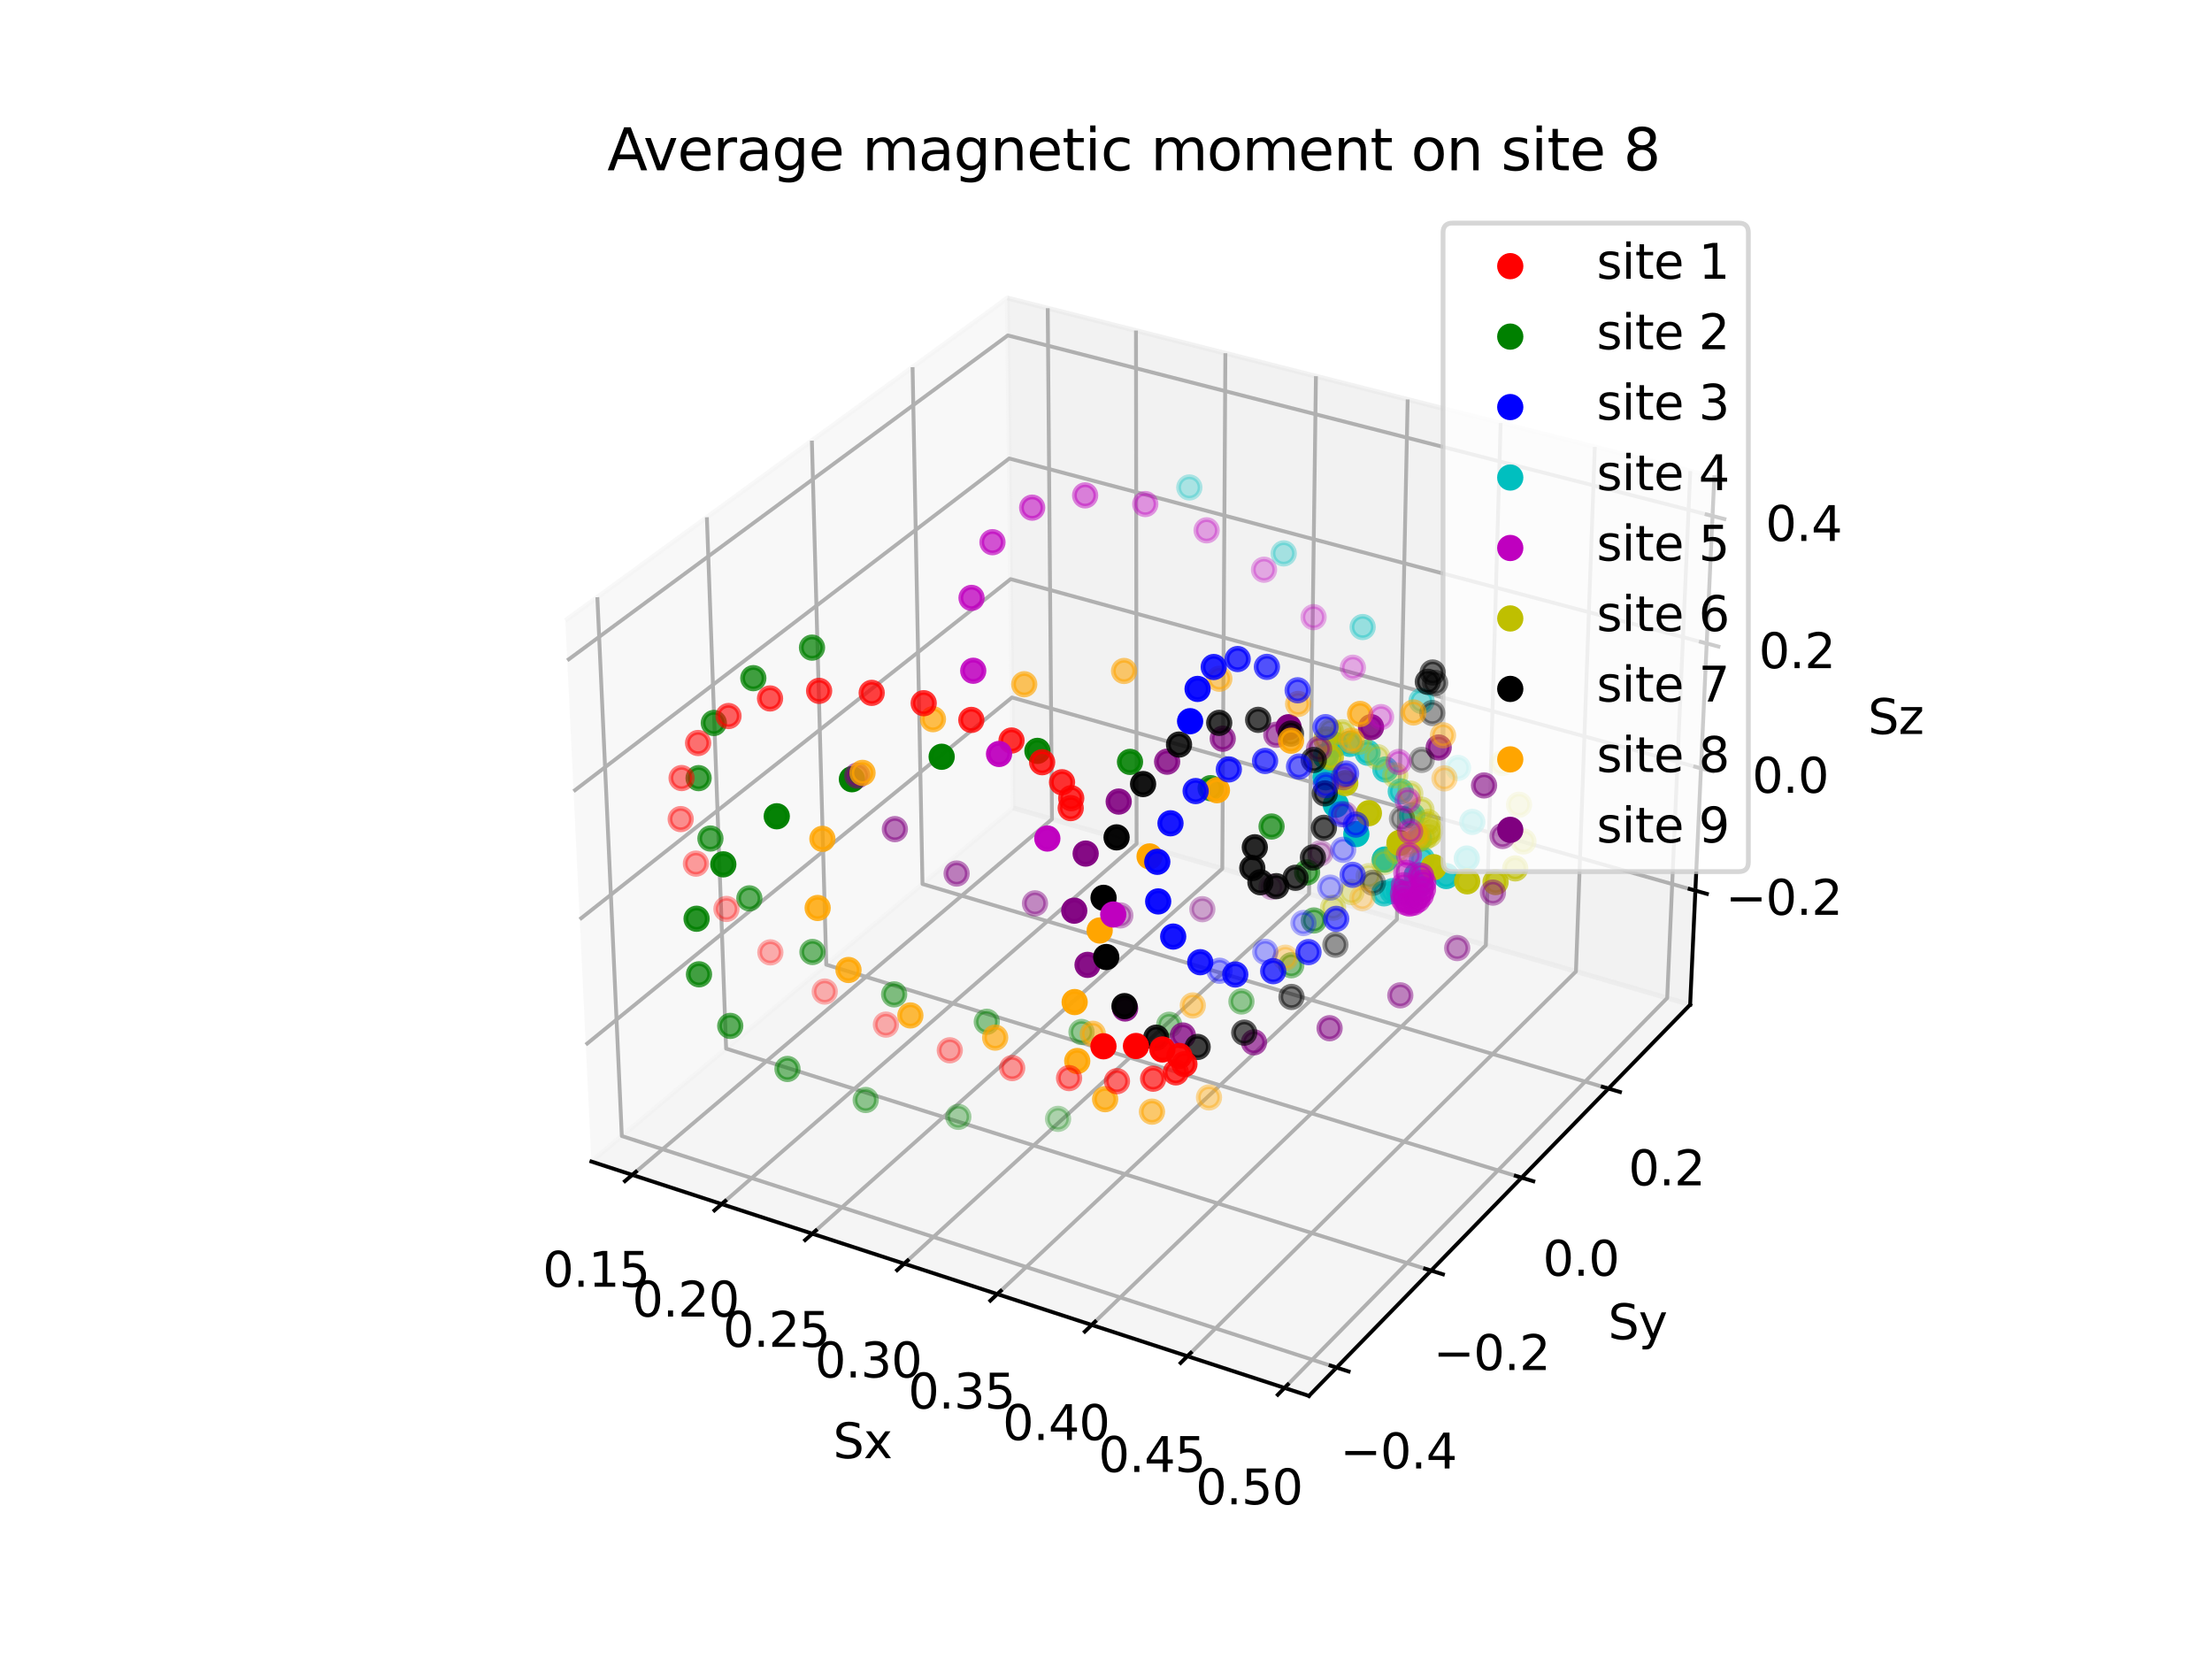<?xml version="1.0" encoding="utf-8" standalone="no"?>
<!DOCTYPE svg PUBLIC "-//W3C//DTD SVG 1.1//EN"
  "http://www.w3.org/Graphics/SVG/1.1/DTD/svg11.dtd">
<svg xmlns:xlink="http://www.w3.org/1999/xlink" width="460.8pt" height="345.6pt" viewBox="0 0 460.8 345.6" xmlns="http://www.w3.org/2000/svg" version="1.1">
 <defs>
  <style type="text/css">*{stroke-linejoin: round; stroke-linecap: butt}</style>
 </defs>
 <g id="figure_1">
  <g id="patch_1">
   <path d="M 0 345.6 
L 460.8 345.6 
L 460.8 0 
L 0 0 
z
" style="fill: #ffffff"/>
  </g>
  <g id="patch_2">
   <path d="M 103.104 307.584 
L 369.216 307.584 
L 369.216 41.472 
L 103.104 41.472 
z
" style="fill: #ffffff"/>
  </g>
  <g id="pane3d_1">
   <g id="patch_3">
    <path d="M 123.197 241.969 
L 211.076 168.307 
L 209.855 62.074 
L 117.77 129.273 
" style="fill: #f2f2f2; opacity: 0.5; stroke: #f2f2f2; stroke-linejoin: miter"/>
   </g>
  </g>
  <g id="pane3d_2">
   <g id="patch_4">
    <path d="M 211.076 168.307 
L 352.09 209.295 
L 357.123 99.402 
L 209.855 62.074 
" style="fill: #e6e6e6; opacity: 0.5; stroke: #e6e6e6; stroke-linejoin: miter"/>
   </g>
  </g>
  <g id="pane3d_3">
   <g id="patch_5">
    <path d="M 123.197 241.969 
L 272.679 290.79 
L 352.09 209.295 
L 211.076 168.307 
" style="fill: #ececec; opacity: 0.5; stroke: #ececec; stroke-linejoin: miter"/>
   </g>
  </g>
  <g id="axis3d_1">
   <g id="line2d_1">
    <path d="M 123.197 241.969 
L 272.679 290.79 
" style="fill: none; stroke: #000000; stroke-width: 0.8; stroke-linecap: square"/>
   </g>
   <g id="text_1">
    <!-- Sx -->
    <g transform="translate(173.543 303.768) scale(0.1 -0.1)">
     <defs>
      <path id="DejaVuSans-53" d="M 3425 4513 
L 3425 3897 
Q 3066 4069 2747 4153 
Q 2428 4238 2131 4238 
Q 1616 4238 1336 4038 
Q 1056 3838 1056 3469 
Q 1056 3159 1242 3001 
Q 1428 2844 1947 2747 
L 2328 2669 
Q 3034 2534 3370 2195 
Q 3706 1856 3706 1288 
Q 3706 609 3251 259 
Q 2797 -91 1919 -91 
Q 1588 -91 1214 -16 
Q 841 59 441 206 
L 441 856 
Q 825 641 1194 531 
Q 1563 422 1919 422 
Q 2459 422 2753 634 
Q 3047 847 3047 1241 
Q 3047 1584 2836 1778 
Q 2625 1972 2144 2069 
L 1759 2144 
Q 1053 2284 737 2584 
Q 422 2884 422 3419 
Q 422 4038 858 4394 
Q 1294 4750 2059 4750 
Q 2388 4750 2728 4690 
Q 3069 4631 3425 4513 
z
" transform="scale(0.016)"/>
      <path id="DejaVuSans-78" d="M 3513 3500 
L 2247 1797 
L 3578 0 
L 2900 0 
L 1881 1375 
L 863 0 
L 184 0 
L 1544 1831 
L 300 3500 
L 978 3500 
L 1906 2253 
L 2834 3500 
L 3513 3500 
z
" transform="scale(0.016)"/>
     </defs>
     <use xlink:href="#DejaVuSans-53"/>
     <use xlink:href="#DejaVuSans-78" x="63.477"/>
    </g>
   </g>
   <g id="Line3DCollection_1">
    <path d="M 131.714 244.751 
L 219.144 170.653 
L 218.264 64.205 
" style="fill: none; stroke: #b0b0b0; stroke-width: 0.8"/>
    <path d="M 150.341 250.834 
L 236.775 175.777 
L 236.647 68.865 
" style="fill: none; stroke: #b0b0b0; stroke-width: 0.8"/>
    <path d="M 169.22 257 
L 254.625 180.965 
L 255.268 73.585 
" style="fill: none; stroke: #b0b0b0; stroke-width: 0.8"/>
    <path d="M 188.357 263.25 
L 272.698 186.218 
L 274.133 78.367 
" style="fill: none; stroke: #b0b0b0; stroke-width: 0.8"/>
    <path d="M 207.756 269.586 
L 290.998 191.538 
L 293.245 83.211 
" style="fill: none; stroke: #b0b0b0; stroke-width: 0.8"/>
    <path d="M 227.424 276.01 
L 309.53 196.924 
L 312.609 88.119 
" style="fill: none; stroke: #b0b0b0; stroke-width: 0.8"/>
    <path d="M 247.365 282.523 
L 328.298 202.379 
L 332.231 93.093 
" style="fill: none; stroke: #b0b0b0; stroke-width: 0.8"/>
    <path d="M 267.586 289.127 
L 347.307 207.904 
L 352.116 98.133 
" style="fill: none; stroke: #b0b0b0; stroke-width: 0.8"/>
   </g>
   <g id="xtick_1">
    <g id="line2d_2">
     <path d="M 132.476 244.106 
L 130.188 246.044 
" style="fill: none; stroke: #000000; stroke-width: 0.8; stroke-linecap: square"/>
    </g>
    <g id="text_2">
     <!-- 0.15 -->
     <g transform="translate(113.052 268.056) scale(0.1 -0.1)">
      <defs>
       <path id="DejaVuSans-30" d="M 2034 4250 
Q 1547 4250 1301 3770 
Q 1056 3291 1056 2328 
Q 1056 1369 1301 889 
Q 1547 409 2034 409 
Q 2525 409 2770 889 
Q 3016 1369 3016 2328 
Q 3016 3291 2770 3770 
Q 2525 4250 2034 4250 
z
M 2034 4750 
Q 2819 4750 3233 4129 
Q 3647 3509 3647 2328 
Q 3647 1150 3233 529 
Q 2819 -91 2034 -91 
Q 1250 -91 836 529 
Q 422 1150 422 2328 
Q 422 3509 836 4129 
Q 1250 4750 2034 4750 
z
" transform="scale(0.016)"/>
       <path id="DejaVuSans-2e" d="M 684 794 
L 1344 794 
L 1344 0 
L 684 0 
L 684 794 
z
" transform="scale(0.016)"/>
       <path id="DejaVuSans-31" d="M 794 531 
L 1825 531 
L 1825 4091 
L 703 3866 
L 703 4441 
L 1819 4666 
L 2450 4666 
L 2450 531 
L 3481 531 
L 3481 0 
L 794 0 
L 794 531 
z
" transform="scale(0.016)"/>
       <path id="DejaVuSans-35" d="M 691 4666 
L 3169 4666 
L 3169 4134 
L 1269 4134 
L 1269 2991 
Q 1406 3038 1543 3061 
Q 1681 3084 1819 3084 
Q 2600 3084 3056 2656 
Q 3513 2228 3513 1497 
Q 3513 744 3044 326 
Q 2575 -91 1722 -91 
Q 1428 -91 1123 -41 
Q 819 9 494 109 
L 494 744 
Q 775 591 1075 516 
Q 1375 441 1709 441 
Q 2250 441 2565 725 
Q 2881 1009 2881 1497 
Q 2881 1984 2565 2268 
Q 2250 2553 1709 2553 
Q 1456 2553 1204 2497 
Q 953 2441 691 2322 
L 691 4666 
z
" transform="scale(0.016)"/>
      </defs>
      <use xlink:href="#DejaVuSans-30"/>
      <use xlink:href="#DejaVuSans-2e" x="63.623"/>
      <use xlink:href="#DejaVuSans-31" x="95.41"/>
      <use xlink:href="#DejaVuSans-35" x="159.033"/>
     </g>
    </g>
   </g>
   <g id="xtick_2">
    <g id="line2d_3">
     <path d="M 151.094 250.181 
L 148.832 252.145 
" style="fill: none; stroke: #000000; stroke-width: 0.8; stroke-linecap: square"/>
    </g>
    <g id="text_3">
     <!-- 0.20 -->
     <g transform="translate(131.698 274.269) scale(0.1 -0.1)">
      <defs>
       <path id="DejaVuSans-32" d="M 1228 531 
L 3431 531 
L 3431 0 
L 469 0 
L 469 531 
Q 828 903 1448 1529 
Q 2069 2156 2228 2338 
Q 2531 2678 2651 2914 
Q 2772 3150 2772 3378 
Q 2772 3750 2511 3984 
Q 2250 4219 1831 4219 
Q 1534 4219 1204 4116 
Q 875 4013 500 3803 
L 500 4441 
Q 881 4594 1212 4672 
Q 1544 4750 1819 4750 
Q 2544 4750 2975 4387 
Q 3406 4025 3406 3419 
Q 3406 3131 3298 2873 
Q 3191 2616 2906 2266 
Q 2828 2175 2409 1742 
Q 1991 1309 1228 531 
z
" transform="scale(0.016)"/>
      </defs>
      <use xlink:href="#DejaVuSans-30"/>
      <use xlink:href="#DejaVuSans-2e" x="63.623"/>
      <use xlink:href="#DejaVuSans-32" x="95.41"/>
      <use xlink:href="#DejaVuSans-30" x="159.033"/>
     </g>
    </g>
   </g>
   <g id="xtick_3">
    <g id="line2d_4">
     <path d="M 169.965 256.338 
L 167.728 258.329 
" style="fill: none; stroke: #000000; stroke-width: 0.8; stroke-linecap: square"/>
    </g>
    <g id="text_4">
     <!-- 0.25 -->
     <g transform="translate(150.597 280.566) scale(0.1 -0.1)">
      <use xlink:href="#DejaVuSans-30"/>
      <use xlink:href="#DejaVuSans-2e" x="63.623"/>
      <use xlink:href="#DejaVuSans-32" x="95.41"/>
      <use xlink:href="#DejaVuSans-35" x="159.033"/>
     </g>
    </g>
   </g>
   <g id="xtick_4">
    <g id="line2d_5">
     <path d="M 189.093 262.579 
L 186.882 264.597 
" style="fill: none; stroke: #000000; stroke-width: 0.8; stroke-linecap: square"/>
    </g>
    <g id="text_5">
     <!-- 0.30 -->
     <g transform="translate(169.755 286.949) scale(0.1 -0.1)">
      <defs>
       <path id="DejaVuSans-33" d="M 2597 2516 
Q 3050 2419 3304 2112 
Q 3559 1806 3559 1356 
Q 3559 666 3084 287 
Q 2609 -91 1734 -91 
Q 1441 -91 1130 -33 
Q 819 25 488 141 
L 488 750 
Q 750 597 1062 519 
Q 1375 441 1716 441 
Q 2309 441 2620 675 
Q 2931 909 2931 1356 
Q 2931 1769 2642 2001 
Q 2353 2234 1838 2234 
L 1294 2234 
L 1294 2753 
L 1863 2753 
Q 2328 2753 2575 2939 
Q 2822 3125 2822 3475 
Q 2822 3834 2567 4026 
Q 2313 4219 1838 4219 
Q 1578 4219 1281 4162 
Q 984 4106 628 3988 
L 628 4550 
Q 988 4650 1302 4700 
Q 1616 4750 1894 4750 
Q 2613 4750 3031 4423 
Q 3450 4097 3450 3541 
Q 3450 3153 3228 2886 
Q 3006 2619 2597 2516 
z
" transform="scale(0.016)"/>
      </defs>
      <use xlink:href="#DejaVuSans-30"/>
      <use xlink:href="#DejaVuSans-2e" x="63.623"/>
      <use xlink:href="#DejaVuSans-33" x="95.41"/>
      <use xlink:href="#DejaVuSans-30" x="159.033"/>
     </g>
    </g>
   </g>
   <g id="xtick_5">
    <g id="line2d_6">
     <path d="M 208.483 268.905 
L 206.3 270.952 
" style="fill: none; stroke: #000000; stroke-width: 0.8; stroke-linecap: square"/>
    </g>
    <g id="text_6">
     <!-- 0.35 -->
     <g transform="translate(189.177 293.42) scale(0.1 -0.1)">
      <use xlink:href="#DejaVuSans-30"/>
      <use xlink:href="#DejaVuSans-2e" x="63.623"/>
      <use xlink:href="#DejaVuSans-33" x="95.41"/>
      <use xlink:href="#DejaVuSans-35" x="159.033"/>
     </g>
    </g>
   </g>
   <g id="xtick_6">
    <g id="line2d_7">
     <path d="M 228.141 275.319 
L 225.987 277.394 
" style="fill: none; stroke: #000000; stroke-width: 0.8; stroke-linecap: square"/>
    </g>
    <g id="text_7">
     <!-- 0.40 -->
     <g transform="translate(208.868 299.98) scale(0.1 -0.1)">
      <defs>
       <path id="DejaVuSans-34" d="M 2419 4116 
L 825 1625 
L 2419 1625 
L 2419 4116 
z
M 2253 4666 
L 3047 4666 
L 3047 1625 
L 3713 1625 
L 3713 1100 
L 3047 1100 
L 3047 0 
L 2419 0 
L 2419 1100 
L 313 1100 
L 313 1709 
L 2253 4666 
z
" transform="scale(0.016)"/>
      </defs>
      <use xlink:href="#DejaVuSans-30"/>
      <use xlink:href="#DejaVuSans-2e" x="63.623"/>
      <use xlink:href="#DejaVuSans-34" x="95.41"/>
      <use xlink:href="#DejaVuSans-30" x="159.033"/>
     </g>
    </g>
   </g>
   <g id="xtick_7">
    <g id="line2d_8">
     <path d="M 248.073 281.822 
L 245.948 283.926 
" style="fill: none; stroke: #000000; stroke-width: 0.8; stroke-linecap: square"/>
    </g>
    <g id="text_8">
     <!-- 0.45 -->
     <g transform="translate(228.835 306.633) scale(0.1 -0.1)">
      <use xlink:href="#DejaVuSans-30"/>
      <use xlink:href="#DejaVuSans-2e" x="63.623"/>
      <use xlink:href="#DejaVuSans-34" x="95.41"/>
      <use xlink:href="#DejaVuSans-35" x="159.033"/>
     </g>
    </g>
   </g>
   <g id="xtick_8">
    <g id="line2d_9">
     <path d="M 268.283 288.417 
L 266.189 290.55 
" style="fill: none; stroke: #000000; stroke-width: 0.8; stroke-linecap: square"/>
    </g>
    <g id="text_9">
     <!-- 0.50 -->
     <g transform="translate(249.083 313.379) scale(0.1 -0.1)">
      <use xlink:href="#DejaVuSans-30"/>
      <use xlink:href="#DejaVuSans-2e" x="63.623"/>
      <use xlink:href="#DejaVuSans-35" x="95.41"/>
      <use xlink:href="#DejaVuSans-30" x="159.033"/>
     </g>
    </g>
   </g>
  </g>
  <g id="axis3d_2">
   <g id="line2d_10">
    <path d="M 352.09 209.295 
L 272.679 290.79 
" style="fill: none; stroke: #000000; stroke-width: 0.8; stroke-linecap: square"/>
   </g>
   <g id="text_10">
    <!-- Sy -->
    <g transform="translate(334.999 278.989) scale(0.1 -0.1)">
     <defs>
      <path id="DejaVuSans-79" d="M 2059 -325 
Q 1816 -950 1584 -1140 
Q 1353 -1331 966 -1331 
L 506 -1331 
L 506 -850 
L 844 -850 
Q 1081 -850 1212 -737 
Q 1344 -625 1503 -206 
L 1606 56 
L 191 3500 
L 800 3500 
L 1894 763 
L 2988 3500 
L 3597 3500 
L 2059 -325 
z
" transform="scale(0.016)"/>
     </defs>
     <use xlink:href="#DejaVuSans-53"/>
     <use xlink:href="#DejaVuSans-79" x="63.477"/>
    </g>
   </g>
   <g id="Line3DCollection_2">
    <path d="M 124.437 124.408 
L 129.537 236.655 
L 278.432 284.887 
" style="fill: none; stroke: #b0b0b0; stroke-width: 0.8"/>
    <path d="M 147.256 107.755 
L 151.264 218.443 
L 298.118 264.684 
" style="fill: none; stroke: #b0b0b0; stroke-width: 0.8"/>
    <path d="M 169.126 91.796 
L 172.126 200.957 
L 316.98 245.327 
" style="fill: none; stroke: #b0b0b0; stroke-width: 0.8"/>
    <path d="M 190.105 76.486 
L 192.172 184.153 
L 335.067 226.765 
" style="fill: none; stroke: #b0b0b0; stroke-width: 0.8"/>
   </g>
   <g id="xtick_9">
    <g id="line2d_11">
     <path d="M 277.177 284.48 
L 280.945 285.701 
" style="fill: none; stroke: #000000; stroke-width: 0.8; stroke-linecap: square"/>
    </g>
    <g id="text_11">
     <!-- −0.4 -->
     <g transform="translate(279.168 305.904) scale(0.1 -0.1)">
      <defs>
       <path id="DejaVuSans-2212" d="M 678 2272 
L 4684 2272 
L 4684 1741 
L 678 1741 
L 678 2272 
z
" transform="scale(0.016)"/>
      </defs>
      <use xlink:href="#DejaVuSans-2212"/>
      <use xlink:href="#DejaVuSans-30" x="83.789"/>
      <use xlink:href="#DejaVuSans-2e" x="147.412"/>
      <use xlink:href="#DejaVuSans-34" x="179.199"/>
     </g>
    </g>
   </g>
   <g id="xtick_10">
    <g id="line2d_12">
     <path d="M 296.882 264.294 
L 300.593 265.463 
" style="fill: none; stroke: #000000; stroke-width: 0.8; stroke-linecap: square"/>
    </g>
    <g id="text_12">
     <!-- −0.2 -->
     <g transform="translate(298.59 285.402) scale(0.1 -0.1)">
      <use xlink:href="#DejaVuSans-2212"/>
      <use xlink:href="#DejaVuSans-30" x="83.789"/>
      <use xlink:href="#DejaVuSans-2e" x="147.412"/>
      <use xlink:href="#DejaVuSans-32" x="179.199"/>
     </g>
    </g>
   </g>
   <g id="xtick_11">
    <g id="line2d_13">
     <path d="M 315.761 244.954 
L 319.419 246.074 
" style="fill: none; stroke: #000000; stroke-width: 0.8; stroke-linecap: square"/>
    </g>
    <g id="text_13">
     <!-- 0.0 -->
     <g transform="translate(321.388 265.76) scale(0.1 -0.1)">
      <use xlink:href="#DejaVuSans-30"/>
      <use xlink:href="#DejaVuSans-2e" x="63.623"/>
      <use xlink:href="#DejaVuSans-30" x="95.41"/>
     </g>
    </g>
   </g>
   <g id="xtick_12">
    <g id="line2d_14">
     <path d="M 333.867 226.407 
L 337.471 227.481 
" style="fill: none; stroke: #000000; stroke-width: 0.8; stroke-linecap: square"/>
    </g>
    <g id="text_14">
     <!-- 0.2 -->
     <g transform="translate(339.232 246.924) scale(0.1 -0.1)">
      <use xlink:href="#DejaVuSans-30"/>
      <use xlink:href="#DejaVuSans-2e" x="63.623"/>
      <use xlink:href="#DejaVuSans-32" x="95.41"/>
     </g>
    </g>
   </g>
  </g>
  <g id="axis3d_3">
   <g id="line2d_15">
    <path d="M 352.09 209.295 
L 357.123 99.402 
" style="fill: none; stroke: #000000; stroke-width: 0.8; stroke-linecap: square"/>
   </g>
   <g id="text_15">
    <!-- Sz -->
    <g transform="translate(389.129 152.902) scale(0.1 -0.1)">
     <defs>
      <path id="DejaVuSans-7a" d="M 353 3500 
L 3084 3500 
L 3084 2975 
L 922 459 
L 3084 459 
L 3084 0 
L 275 0 
L 275 525 
L 2438 3041 
L 353 3041 
L 353 3500 
z
" transform="scale(0.016)"/>
     </defs>
     <use xlink:href="#DejaVuSans-53"/>
     <use xlink:href="#DejaVuSans-7a" x="63.477"/>
    </g>
   </g>
   <g id="Line3DCollection_3">
    <path d="M 353.179 185.53 
L 210.812 145.296 
L 122.025 217.631 
" style="fill: none; stroke: #b0b0b0; stroke-width: 0.8"/>
    <path d="M 354.345 160.051 
L 210.528 120.648 
L 120.768 191.516 
" style="fill: none; stroke: #b0b0b0; stroke-width: 0.8"/>
    <path d="M 355.536 134.041 
L 210.239 95.511 
L 119.483 164.837 
" style="fill: none; stroke: #b0b0b0; stroke-width: 0.8"/>
    <path d="M 356.753 107.485 
L 209.944 69.873 
L 118.17 137.575 
" style="fill: none; stroke: #b0b0b0; stroke-width: 0.8"/>
   </g>
   <g id="xtick_13">
    <g id="line2d_16">
     <path d="M 351.983 185.193 
L 355.572 186.207 
" style="fill: none; stroke: #000000; stroke-width: 0.8; stroke-linecap: square"/>
    </g>
    <g id="text_16">
     <!-- −0.2 -->
     <g transform="translate(359.459 190.571) scale(0.1 -0.1)">
      <use xlink:href="#DejaVuSans-2212"/>
      <use xlink:href="#DejaVuSans-30" x="83.789"/>
      <use xlink:href="#DejaVuSans-2e" x="147.412"/>
      <use xlink:href="#DejaVuSans-32" x="179.199"/>
     </g>
    </g>
   </g>
   <g id="xtick_14">
    <g id="line2d_17">
     <path d="M 353.137 159.72 
L 356.765 160.714 
" style="fill: none; stroke: #000000; stroke-width: 0.8; stroke-linecap: square"/>
    </g>
    <g id="text_17">
     <!-- 0.0 -->
     <g transform="translate(365.001 165.143) scale(0.1 -0.1)">
      <use xlink:href="#DejaVuSans-30"/>
      <use xlink:href="#DejaVuSans-2e" x="63.623"/>
      <use xlink:href="#DejaVuSans-30" x="95.41"/>
     </g>
    </g>
   </g>
   <g id="xtick_15">
    <g id="line2d_18">
     <path d="M 354.315 133.717 
L 357.982 134.69 
" style="fill: none; stroke: #000000; stroke-width: 0.8; stroke-linecap: square"/>
    </g>
    <g id="text_18">
     <!-- 0.2 -->
     <g transform="translate(366.381 139.188) scale(0.1 -0.1)">
      <use xlink:href="#DejaVuSans-30"/>
      <use xlink:href="#DejaVuSans-2e" x="63.623"/>
      <use xlink:href="#DejaVuSans-32" x="95.41"/>
     </g>
    </g>
   </g>
   <g id="xtick_16">
    <g id="line2d_19">
     <path d="M 355.518 107.169 
L 359.225 108.119 
" style="fill: none; stroke: #000000; stroke-width: 0.8; stroke-linecap: square"/>
    </g>
    <g id="text_19">
     <!-- 0.4 -->
     <g transform="translate(367.79 112.689) scale(0.1 -0.1)">
      <use xlink:href="#DejaVuSans-30"/>
      <use xlink:href="#DejaVuSans-2e" x="63.623"/>
      <use xlink:href="#DejaVuSans-34" x="95.41"/>
     </g>
    </g>
   </g>
  </g>
  <g id="axes_1">
   <g id="Path3DCollection_1">
    <defs>
     <path id="C0_0_6935c06406" d="M 0 2.236 
C 0.593 2.236 1.162 2 1.581 1.581 
C 2 1.162 2.236 0.593 2.236 -0 
C 2.236 -0.593 2 -1.162 1.581 -1.581 
C 1.162 -2 0.593 -2.236 0 -2.236 
C -0.593 -2.236 -1.162 -2 -1.581 -1.581 
C -2 -1.162 -2.236 -0.593 -2.236 0 
C -2.236 0.593 -2 1.162 -1.581 1.581 
C -1.162 2 -0.593 2.236 0 2.236 
z
"/>
    </defs>
    <g clip-path="url(#p94bd2d5a82)">
     <use xlink:href="#C0_0_6935c06406" x="247.759" y="101.548" style="fill: #00bfbf; fill-opacity: 0.3; stroke: #00bfbf; stroke-opacity: 0.3"/>
    </g>
    <g clip-path="url(#p94bd2d5a82)">
     <use xlink:href="#C0_0_6935c06406" x="267.422" y="115.282" style="fill: #00bfbf; fill-opacity: 0.323; stroke: #00bfbf; stroke-opacity: 0.323"/>
    </g>
    <g clip-path="url(#p94bd2d5a82)">
     <use xlink:href="#C0_0_6935c06406" x="283.865" y="130.626" style="fill: #00bfbf; fill-opacity: 0.378; stroke: #00bfbf; stroke-opacity: 0.378"/>
    </g>
    <g clip-path="url(#p94bd2d5a82)">
     <use xlink:href="#C0_0_6935c06406" x="296.133" y="146.024" style="fill: #00bfbf; fill-opacity: 0.461; stroke: #00bfbf; stroke-opacity: 0.461"/>
    </g>
    <g clip-path="url(#p94bd2d5a82)">
     <use xlink:href="#C0_0_6935c06406" x="303.739" y="159.977" style="fill: #00bfbf; fill-opacity: 0.562; stroke: #00bfbf; stroke-opacity: 0.562"/>
    </g>
    <g clip-path="url(#p94bd2d5a82)">
     <use xlink:href="#C0_0_6935c06406" x="306.704" y="171.215" style="fill: #00bfbf; fill-opacity: 0.672; stroke: #00bfbf; stroke-opacity: 0.672"/>
    </g>
    <g clip-path="url(#p94bd2d5a82)">
     <use xlink:href="#C0_0_6935c06406" x="294.182" y="169.885" style="fill: #00bfbf; fill-opacity: 0.694; stroke: #00bfbf; stroke-opacity: 0.694"/>
    </g>
    <g clip-path="url(#p94bd2d5a82)">
     <use xlink:href="#C0_0_6935c06406" x="288.332" y="186.102" style="fill: #00bfbf; fill-opacity: 0.696; stroke: #00bfbf; stroke-opacity: 0.696"/>
    </g>
    <g clip-path="url(#p94bd2d5a82)">
     <use xlink:href="#C0_0_6935c06406" x="295.635" y="174.75" style="fill: #00bfbf; fill-opacity: 0.698; stroke: #00bfbf; stroke-opacity: 0.698"/>
    </g>
    <g clip-path="url(#p94bd2d5a82)">
     <use xlink:href="#C0_0_6935c06406" x="291.801" y="164.87" style="fill: #00bfbf; fill-opacity: 0.701; stroke: #00bfbf; stroke-opacity: 0.701"/>
    </g>
    <g clip-path="url(#p94bd2d5a82)">
     <use xlink:href="#C0_0_6935c06406" x="296.212" y="178.982" style="fill: #00bfbf; fill-opacity: 0.71; stroke: #00bfbf; stroke-opacity: 0.71"/>
    </g>
    <g clip-path="url(#p94bd2d5a82)">
     <use xlink:href="#C0_0_6935c06406" x="288.603" y="160.299" style="fill: #00bfbf; fill-opacity: 0.72; stroke: #00bfbf; stroke-opacity: 0.72"/>
    </g>
    <g clip-path="url(#p94bd2d5a82)">
     <use xlink:href="#C0_0_6935c06406" x="290.083" y="185.649" style="fill: #00bfbf; fill-opacity: 0.722; stroke: #00bfbf; stroke-opacity: 0.722"/>
    </g>
    <g clip-path="url(#p94bd2d5a82)">
     <use xlink:href="#C0_0_6935c06406" x="296.081" y="182.265" style="fill: #00bfbf; fill-opacity: 0.726; stroke: #00bfbf; stroke-opacity: 0.726"/>
    </g>
    <g clip-path="url(#p94bd2d5a82)">
     <use xlink:href="#C0_0_6935c06406" x="295.463" y="184.471" style="fill: #00bfbf; fill-opacity: 0.742; stroke: #00bfbf; stroke-opacity: 0.742"/>
    </g>
    <g clip-path="url(#p94bd2d5a82)">
     <use xlink:href="#C0_0_6935c06406" x="291.417" y="185.68" style="fill: #00bfbf; fill-opacity: 0.742; stroke: #00bfbf; stroke-opacity: 0.742"/>
    </g>
    <g clip-path="url(#p94bd2d5a82)">
     <use xlink:href="#C0_0_6935c06406" x="284.895" y="156.805" style="fill: #00bfbf; fill-opacity: 0.753; stroke: #00bfbf; stroke-opacity: 0.753"/>
    </g>
    <g clip-path="url(#p94bd2d5a82)">
     <use xlink:href="#C0_0_6935c06406" x="294.576" y="185.658" style="fill: #00bfbf; fill-opacity: 0.753; stroke: #00bfbf; stroke-opacity: 0.753"/>
    </g>
    <g clip-path="url(#p94bd2d5a82)">
     <use xlink:href="#C0_0_6935c06406" x="292.537" y="185.924" style="fill: #00bfbf; fill-opacity: 0.755; stroke: #00bfbf; stroke-opacity: 0.755"/>
    </g>
    <g clip-path="url(#p94bd2d5a82)">
     <use xlink:href="#C0_0_6935c06406" x="293.578" y="186.037" style="fill: #00bfbf; fill-opacity: 0.758; stroke: #00bfbf; stroke-opacity: 0.758"/>
    </g>
    <g clip-path="url(#p94bd2d5a82)">
     <use xlink:href="#C0_0_6935c06406" x="305.559" y="178.848" style="fill: #00bfbf; fill-opacity: 0.779; stroke: #00bfbf; stroke-opacity: 0.779"/>
    </g>
    <g clip-path="url(#p94bd2d5a82)">
     <use xlink:href="#C0_0_6935c06406" x="281.163" y="154.96" style="fill: #00bfbf; fill-opacity: 0.797; stroke: #00bfbf; stroke-opacity: 0.797"/>
    </g>
    <g clip-path="url(#p94bd2d5a82)">
     <use xlink:href="#C0_0_6935c06406" x="278.032" y="155.169" style="fill: #00bfbf; fill-opacity: 0.849; stroke: #00bfbf; stroke-opacity: 0.849"/>
    </g>
    <g clip-path="url(#p94bd2d5a82)">
     <use xlink:href="#C0_0_6935c06406" x="301.276" y="182.497" style="fill: #00bfbf; fill-opacity: 0.873; stroke: #00bfbf; stroke-opacity: 0.873"/>
    </g>
    <g clip-path="url(#p94bd2d5a82)">
     <use xlink:href="#C0_0_6935c06406" x="276.166" y="157.563" style="fill: #00bfbf; fill-opacity: 0.903; stroke: #00bfbf; stroke-opacity: 0.903"/>
    </g>
    <g clip-path="url(#p94bd2d5a82)">
     <use xlink:href="#C0_0_6935c06406" x="295.125" y="182.338" style="fill: #00bfbf; fill-opacity: 0.944; stroke: #00bfbf; stroke-opacity: 0.944"/>
    </g>
    <g clip-path="url(#p94bd2d5a82)">
     <use xlink:href="#C0_0_6935c06406" x="276.136" y="161.922" style="fill: #00bfbf; fill-opacity: 0.952; stroke: #00bfbf; stroke-opacity: 0.952"/>
    </g>
    <g clip-path="url(#p94bd2d5a82)">
     <use xlink:href="#C0_0_6935c06406" x="288.471" y="179.066" style="fill: #00bfbf; fill-opacity: 0.986; stroke: #00bfbf; stroke-opacity: 0.986"/>
    </g>
    <g clip-path="url(#p94bd2d5a82)">
     <use xlink:href="#C0_0_6935c06406" x="278.276" y="167.638" style="fill: #00bfbf; fill-opacity: 0.987; stroke: #00bfbf; stroke-opacity: 0.987"/>
    </g>
    <g clip-path="url(#p94bd2d5a82)">
     <use xlink:href="#C0_0_6935c06406" x="282.549" y="173.751" style="fill: #00bfbf; stroke: #00bfbf"/>
    </g>
   </g>
   <g id="text_20">
    <!-- Average magnetic moment on site 8 -->
    <g transform="translate(126.509 35.472) scale(0.12 -0.12)">
     <defs>
      <path id="DejaVuSans-41" d="M 2188 4044 
L 1331 1722 
L 3047 1722 
L 2188 4044 
z
M 1831 4666 
L 2547 4666 
L 4325 0 
L 3669 0 
L 3244 1197 
L 1141 1197 
L 716 0 
L 50 0 
L 1831 4666 
z
" transform="scale(0.016)"/>
      <path id="DejaVuSans-76" d="M 191 3500 
L 800 3500 
L 1894 563 
L 2988 3500 
L 3597 3500 
L 2284 0 
L 1503 0 
L 191 3500 
z
" transform="scale(0.016)"/>
      <path id="DejaVuSans-65" d="M 3597 1894 
L 3597 1613 
L 953 1613 
Q 991 1019 1311 708 
Q 1631 397 2203 397 
Q 2534 397 2845 478 
Q 3156 559 3463 722 
L 3463 178 
Q 3153 47 2828 -22 
Q 2503 -91 2169 -91 
Q 1331 -91 842 396 
Q 353 884 353 1716 
Q 353 2575 817 3079 
Q 1281 3584 2069 3584 
Q 2775 3584 3186 3129 
Q 3597 2675 3597 1894 
z
M 3022 2063 
Q 3016 2534 2758 2815 
Q 2500 3097 2075 3097 
Q 1594 3097 1305 2825 
Q 1016 2553 972 2059 
L 3022 2063 
z
" transform="scale(0.016)"/>
      <path id="DejaVuSans-72" d="M 2631 2963 
Q 2534 3019 2420 3045 
Q 2306 3072 2169 3072 
Q 1681 3072 1420 2755 
Q 1159 2438 1159 1844 
L 1159 0 
L 581 0 
L 581 3500 
L 1159 3500 
L 1159 2956 
Q 1341 3275 1631 3429 
Q 1922 3584 2338 3584 
Q 2397 3584 2469 3576 
Q 2541 3569 2628 3553 
L 2631 2963 
z
" transform="scale(0.016)"/>
      <path id="DejaVuSans-61" d="M 2194 1759 
Q 1497 1759 1228 1600 
Q 959 1441 959 1056 
Q 959 750 1161 570 
Q 1363 391 1709 391 
Q 2188 391 2477 730 
Q 2766 1069 2766 1631 
L 2766 1759 
L 2194 1759 
z
M 3341 1997 
L 3341 0 
L 2766 0 
L 2766 531 
Q 2569 213 2275 61 
Q 1981 -91 1556 -91 
Q 1019 -91 701 211 
Q 384 513 384 1019 
Q 384 1609 779 1909 
Q 1175 2209 1959 2209 
L 2766 2209 
L 2766 2266 
Q 2766 2663 2505 2880 
Q 2244 3097 1772 3097 
Q 1472 3097 1187 3025 
Q 903 2953 641 2809 
L 641 3341 
Q 956 3463 1253 3523 
Q 1550 3584 1831 3584 
Q 2591 3584 2966 3190 
Q 3341 2797 3341 1997 
z
" transform="scale(0.016)"/>
      <path id="DejaVuSans-67" d="M 2906 1791 
Q 2906 2416 2648 2759 
Q 2391 3103 1925 3103 
Q 1463 3103 1205 2759 
Q 947 2416 947 1791 
Q 947 1169 1205 825 
Q 1463 481 1925 481 
Q 2391 481 2648 825 
Q 2906 1169 2906 1791 
z
M 3481 434 
Q 3481 -459 3084 -895 
Q 2688 -1331 1869 -1331 
Q 1566 -1331 1297 -1286 
Q 1028 -1241 775 -1147 
L 775 -588 
Q 1028 -725 1275 -790 
Q 1522 -856 1778 -856 
Q 2344 -856 2625 -561 
Q 2906 -266 2906 331 
L 2906 616 
Q 2728 306 2450 153 
Q 2172 0 1784 0 
Q 1141 0 747 490 
Q 353 981 353 1791 
Q 353 2603 747 3093 
Q 1141 3584 1784 3584 
Q 2172 3584 2450 3431 
Q 2728 3278 2906 2969 
L 2906 3500 
L 3481 3500 
L 3481 434 
z
" transform="scale(0.016)"/>
      <path id="DejaVuSans-20" transform="scale(0.016)"/>
      <path id="DejaVuSans-6d" d="M 3328 2828 
Q 3544 3216 3844 3400 
Q 4144 3584 4550 3584 
Q 5097 3584 5394 3201 
Q 5691 2819 5691 2113 
L 5691 0 
L 5113 0 
L 5113 2094 
Q 5113 2597 4934 2840 
Q 4756 3084 4391 3084 
Q 3944 3084 3684 2787 
Q 3425 2491 3425 1978 
L 3425 0 
L 2847 0 
L 2847 2094 
Q 2847 2600 2669 2842 
Q 2491 3084 2119 3084 
Q 1678 3084 1418 2786 
Q 1159 2488 1159 1978 
L 1159 0 
L 581 0 
L 581 3500 
L 1159 3500 
L 1159 2956 
Q 1356 3278 1631 3431 
Q 1906 3584 2284 3584 
Q 2666 3584 2933 3390 
Q 3200 3197 3328 2828 
z
" transform="scale(0.016)"/>
      <path id="DejaVuSans-6e" d="M 3513 2113 
L 3513 0 
L 2938 0 
L 2938 2094 
Q 2938 2591 2744 2837 
Q 2550 3084 2163 3084 
Q 1697 3084 1428 2787 
Q 1159 2491 1159 1978 
L 1159 0 
L 581 0 
L 581 3500 
L 1159 3500 
L 1159 2956 
Q 1366 3272 1645 3428 
Q 1925 3584 2291 3584 
Q 2894 3584 3203 3211 
Q 3513 2838 3513 2113 
z
" transform="scale(0.016)"/>
      <path id="DejaVuSans-74" d="M 1172 4494 
L 1172 3500 
L 2356 3500 
L 2356 3053 
L 1172 3053 
L 1172 1153 
Q 1172 725 1289 603 
Q 1406 481 1766 481 
L 2356 481 
L 2356 0 
L 1766 0 
Q 1100 0 847 248 
Q 594 497 594 1153 
L 594 3053 
L 172 3053 
L 172 3500 
L 594 3500 
L 594 4494 
L 1172 4494 
z
" transform="scale(0.016)"/>
      <path id="DejaVuSans-69" d="M 603 3500 
L 1178 3500 
L 1178 0 
L 603 0 
L 603 3500 
z
M 603 4863 
L 1178 4863 
L 1178 4134 
L 603 4134 
L 603 4863 
z
" transform="scale(0.016)"/>
      <path id="DejaVuSans-63" d="M 3122 3366 
L 3122 2828 
Q 2878 2963 2633 3030 
Q 2388 3097 2138 3097 
Q 1578 3097 1268 2742 
Q 959 2388 959 1747 
Q 959 1106 1268 751 
Q 1578 397 2138 397 
Q 2388 397 2633 464 
Q 2878 531 3122 666 
L 3122 134 
Q 2881 22 2623 -34 
Q 2366 -91 2075 -91 
Q 1284 -91 818 406 
Q 353 903 353 1747 
Q 353 2603 823 3093 
Q 1294 3584 2113 3584 
Q 2378 3584 2631 3529 
Q 2884 3475 3122 3366 
z
" transform="scale(0.016)"/>
      <path id="DejaVuSans-6f" d="M 1959 3097 
Q 1497 3097 1228 2736 
Q 959 2375 959 1747 
Q 959 1119 1226 758 
Q 1494 397 1959 397 
Q 2419 397 2687 759 
Q 2956 1122 2956 1747 
Q 2956 2369 2687 2733 
Q 2419 3097 1959 3097 
z
M 1959 3584 
Q 2709 3584 3137 3096 
Q 3566 2609 3566 1747 
Q 3566 888 3137 398 
Q 2709 -91 1959 -91 
Q 1206 -91 779 398 
Q 353 888 353 1747 
Q 353 2609 779 3096 
Q 1206 3584 1959 3584 
z
" transform="scale(0.016)"/>
      <path id="DejaVuSans-73" d="M 2834 3397 
L 2834 2853 
Q 2591 2978 2328 3040 
Q 2066 3103 1784 3103 
Q 1356 3103 1142 2972 
Q 928 2841 928 2578 
Q 928 2378 1081 2264 
Q 1234 2150 1697 2047 
L 1894 2003 
Q 2506 1872 2764 1633 
Q 3022 1394 3022 966 
Q 3022 478 2636 193 
Q 2250 -91 1575 -91 
Q 1294 -91 989 -36 
Q 684 19 347 128 
L 347 722 
Q 666 556 975 473 
Q 1284 391 1588 391 
Q 1994 391 2212 530 
Q 2431 669 2431 922 
Q 2431 1156 2273 1281 
Q 2116 1406 1581 1522 
L 1381 1569 
Q 847 1681 609 1914 
Q 372 2147 372 2553 
Q 372 3047 722 3315 
Q 1072 3584 1716 3584 
Q 2034 3584 2315 3537 
Q 2597 3491 2834 3397 
z
" transform="scale(0.016)"/>
      <path id="DejaVuSans-38" d="M 2034 2216 
Q 1584 2216 1326 1975 
Q 1069 1734 1069 1313 
Q 1069 891 1326 650 
Q 1584 409 2034 409 
Q 2484 409 2743 651 
Q 3003 894 3003 1313 
Q 3003 1734 2745 1975 
Q 2488 2216 2034 2216 
z
M 1403 2484 
Q 997 2584 770 2862 
Q 544 3141 544 3541 
Q 544 4100 942 4425 
Q 1341 4750 2034 4750 
Q 2731 4750 3128 4425 
Q 3525 4100 3525 3541 
Q 3525 3141 3298 2862 
Q 3072 2584 2669 2484 
Q 3125 2378 3379 2068 
Q 3634 1759 3634 1313 
Q 3634 634 3220 271 
Q 2806 -91 2034 -91 
Q 1263 -91 848 271 
Q 434 634 434 1313 
Q 434 1759 690 2068 
Q 947 2378 1403 2484 
z
M 1172 3481 
Q 1172 3119 1398 2916 
Q 1625 2713 2034 2713 
Q 2441 2713 2670 2916 
Q 2900 3119 2900 3481 
Q 2900 3844 2670 4047 
Q 2441 4250 2034 4250 
Q 1625 4250 1398 4047 
Q 1172 3844 1172 3481 
z
" transform="scale(0.016)"/>
     </defs>
     <use xlink:href="#DejaVuSans-41"/>
     <use xlink:href="#DejaVuSans-76" x="62.533"/>
     <use xlink:href="#DejaVuSans-65" x="121.713"/>
     <use xlink:href="#DejaVuSans-72" x="183.236"/>
     <use xlink:href="#DejaVuSans-61" x="224.35"/>
     <use xlink:href="#DejaVuSans-67" x="285.629"/>
     <use xlink:href="#DejaVuSans-65" x="349.105"/>
     <use xlink:href="#DejaVuSans-20" x="410.629"/>
     <use xlink:href="#DejaVuSans-6d" x="442.416"/>
     <use xlink:href="#DejaVuSans-61" x="539.828"/>
     <use xlink:href="#DejaVuSans-67" x="601.107"/>
     <use xlink:href="#DejaVuSans-6e" x="664.584"/>
     <use xlink:href="#DejaVuSans-65" x="727.963"/>
     <use xlink:href="#DejaVuSans-74" x="789.486"/>
     <use xlink:href="#DejaVuSans-69" x="828.695"/>
     <use xlink:href="#DejaVuSans-63" x="856.479"/>
     <use xlink:href="#DejaVuSans-20" x="911.459"/>
     <use xlink:href="#DejaVuSans-6d" x="943.246"/>
     <use xlink:href="#DejaVuSans-6f" x="1040.658"/>
     <use xlink:href="#DejaVuSans-6d" x="1101.84"/>
     <use xlink:href="#DejaVuSans-65" x="1199.252"/>
     <use xlink:href="#DejaVuSans-6e" x="1260.775"/>
     <use xlink:href="#DejaVuSans-74" x="1324.154"/>
     <use xlink:href="#DejaVuSans-20" x="1363.363"/>
     <use xlink:href="#DejaVuSans-6f" x="1395.15"/>
     <use xlink:href="#DejaVuSans-6e" x="1456.332"/>
     <use xlink:href="#DejaVuSans-20" x="1519.711"/>
     <use xlink:href="#DejaVuSans-73" x="1551.498"/>
     <use xlink:href="#DejaVuSans-69" x="1603.598"/>
     <use xlink:href="#DejaVuSans-74" x="1631.381"/>
     <use xlink:href="#DejaVuSans-65" x="1670.59"/>
     <use xlink:href="#DejaVuSans-20" x="1732.113"/>
     <use xlink:href="#DejaVuSans-38" x="1763.9"/>
    </g>
   </g>
   <g id="Path3DCollection_2">
    <defs>
     <path id="C1_0_8aa7f9e0eb" d="M 0 2.236 
C 0.593 2.236 1.162 2 1.581 1.581 
C 2 1.162 2.236 0.593 2.236 -0 
C 2.236 -0.593 2 -1.162 1.581 -1.581 
C 1.162 -2 0.593 -2.236 0 -2.236 
C -0.593 -2.236 -1.162 -2 -1.581 -1.581 
C -2 -1.162 -2.236 -0.593 -2.236 0 
C -2.236 0.593 -2 1.162 -1.581 1.581 
C -1.162 2 -0.593 2.236 0 2.236 
z
"/>
    </defs>
    <g clip-path="url(#p94bd2d5a82)">
     <use xlink:href="#C1_0_8aa7f9e0eb" x="285.112" y="182.521" style="fill: #bfbf00; fill-opacity: 0.3; stroke: #bfbf00; stroke-opacity: 0.3"/>
    </g>
    <g clip-path="url(#p94bd2d5a82)">
     <use xlink:href="#C1_0_8aa7f9e0eb" x="288.31" y="179.592" style="fill: #bfbf00; fill-opacity: 0.306; stroke: #bfbf00; stroke-opacity: 0.306"/>
    </g>
    <g clip-path="url(#p94bd2d5a82)">
     <use xlink:href="#C1_0_8aa7f9e0eb" x="312.942" y="158.967" style="fill: #bfbf00; fill-opacity: 0.317; stroke: #bfbf00; stroke-opacity: 0.317"/>
    </g>
    <g clip-path="url(#p94bd2d5a82)">
     <use xlink:href="#C1_0_8aa7f9e0eb" x="281.522" y="185.832" style="fill: #bfbf00; fill-opacity: 0.32; stroke: #bfbf00; stroke-opacity: 0.32"/>
    </g>
    <g clip-path="url(#p94bd2d5a82)">
     <use xlink:href="#C1_0_8aa7f9e0eb" x="291.059" y="177.331" style="fill: #bfbf00; fill-opacity: 0.334; stroke: #bfbf00; stroke-opacity: 0.334"/>
    </g>
    <g clip-path="url(#p94bd2d5a82)">
     <use xlink:href="#C1_0_8aa7f9e0eb" x="286.946" y="157.71" style="fill: #bfbf00; fill-opacity: 0.337; stroke: #bfbf00; stroke-opacity: 0.337"/>
    </g>
    <g clip-path="url(#p94bd2d5a82)">
     <use xlink:href="#C1_0_8aa7f9e0eb" x="290.65" y="161.51" style="fill: #bfbf00; fill-opacity: 0.339; stroke: #bfbf00; stroke-opacity: 0.339"/>
    </g>
    <g clip-path="url(#p94bd2d5a82)">
     <use xlink:href="#C1_0_8aa7f9e0eb" x="293.799" y="165.325" style="fill: #bfbf00; fill-opacity: 0.363; stroke: #bfbf00; stroke-opacity: 0.363"/>
    </g>
    <g clip-path="url(#p94bd2d5a82)">
     <use xlink:href="#C1_0_8aa7f9e0eb" x="283.11" y="154.521" style="fill: #bfbf00; fill-opacity: 0.365; stroke: #bfbf00; stroke-opacity: 0.365"/>
    </g>
    <g clip-path="url(#p94bd2d5a82)">
     <use xlink:href="#C1_0_8aa7f9e0eb" x="277.704" y="189.088" style="fill: #bfbf00; fill-opacity: 0.37; stroke: #bfbf00; stroke-opacity: 0.37"/>
    </g>
    <g clip-path="url(#p94bd2d5a82)">
     <use xlink:href="#C1_0_8aa7f9e0eb" x="293.368" y="175.824" style="fill: #bfbf00; fill-opacity: 0.372; stroke: #bfbf00; stroke-opacity: 0.372"/>
    </g>
    <g clip-path="url(#p94bd2d5a82)">
     <use xlink:href="#C1_0_8aa7f9e0eb" x="316.441" y="167.636" style="fill: #bfbf00; fill-opacity: 0.395; stroke: #bfbf00; stroke-opacity: 0.395"/>
    </g>
    <g clip-path="url(#p94bd2d5a82)">
     <use xlink:href="#C1_0_8aa7f9e0eb" x="296.119" y="168.667" style="fill: #bfbf00; fill-opacity: 0.397; stroke: #bfbf00; stroke-opacity: 0.397"/>
    </g>
    <g clip-path="url(#p94bd2d5a82)">
     <use xlink:href="#C1_0_8aa7f9e0eb" x="295.256" y="174.958" style="fill: #bfbf00; fill-opacity: 0.411; stroke: #bfbf00; stroke-opacity: 0.411"/>
    </g>
    <g clip-path="url(#p94bd2d5a82)">
     <use xlink:href="#C1_0_8aa7f9e0eb" x="279.677" y="152.547" style="fill: #bfbf00; fill-opacity: 0.426; stroke: #bfbf00; stroke-opacity: 0.426"/>
    </g>
    <g clip-path="url(#p94bd2d5a82)">
     <use xlink:href="#C1_0_8aa7f9e0eb" x="297.501" y="171.231" style="fill: #bfbf00; fill-opacity: 0.429; stroke: #bfbf00; stroke-opacity: 0.429"/>
    </g>
    <g clip-path="url(#p94bd2d5a82)">
     <use xlink:href="#C1_0_8aa7f9e0eb" x="296.712" y="174.447" style="fill: #bfbf00; fill-opacity: 0.441; stroke: #bfbf00; stroke-opacity: 0.441"/>
    </g>
    <g clip-path="url(#p94bd2d5a82)">
     <use xlink:href="#C1_0_8aa7f9e0eb" x="297.975" y="172.932" style="fill: #bfbf00; fill-opacity: 0.451; stroke: #bfbf00; stroke-opacity: 0.451"/>
    </g>
    <g clip-path="url(#p94bd2d5a82)">
     <use xlink:href="#C1_0_8aa7f9e0eb" x="297.661" y="173.902" style="fill: #bfbf00; fill-opacity: 0.456; stroke: #bfbf00; stroke-opacity: 0.456"/>
    </g>
    <g clip-path="url(#p94bd2d5a82)">
     <use xlink:href="#C1_0_8aa7f9e0eb" x="317.362" y="175.293" style="fill: #bfbf00; fill-opacity: 0.516; stroke: #bfbf00; stroke-opacity: 0.516"/>
    </g>
    <g clip-path="url(#p94bd2d5a82)">
     <use xlink:href="#C1_0_8aa7f9e0eb" x="277.224" y="152.289" style="fill: #bfbf00; fill-opacity: 0.519; stroke: #bfbf00; stroke-opacity: 0.519"/>
    </g>
    <g clip-path="url(#p94bd2d5a82)">
     <use xlink:href="#C1_0_8aa7f9e0eb" x="276.282" y="154.037" style="fill: #bfbf00; fill-opacity: 0.634; stroke: #bfbf00; stroke-opacity: 0.634"/>
    </g>
    <g clip-path="url(#p94bd2d5a82)">
     <use xlink:href="#C1_0_8aa7f9e0eb" x="315.65" y="180.901" style="fill: #bfbf00; fill-opacity: 0.661; stroke: #bfbf00; stroke-opacity: 0.661"/>
    </g>
    <g clip-path="url(#p94bd2d5a82)">
     <use xlink:href="#C1_0_8aa7f9e0eb" x="277.237" y="157.776" style="fill: #bfbf00; fill-opacity: 0.759; stroke: #bfbf00; stroke-opacity: 0.759"/>
    </g>
    <g clip-path="url(#p94bd2d5a82)">
     <use xlink:href="#C1_0_8aa7f9e0eb" x="311.556" y="183.754" style="fill: #bfbf00; fill-opacity: 0.802; stroke: #bfbf00; stroke-opacity: 0.802"/>
    </g>
    <g clip-path="url(#p94bd2d5a82)">
     <use xlink:href="#C1_0_8aa7f9e0eb" x="280.245" y="163.136" style="fill: #bfbf00; fill-opacity: 0.873; stroke: #bfbf00; stroke-opacity: 0.873"/>
    </g>
    <g clip-path="url(#p94bd2d5a82)">
     <use xlink:href="#C1_0_8aa7f9e0eb" x="305.631" y="183.595" style="fill: #bfbf00; fill-opacity: 0.916; stroke: #bfbf00; stroke-opacity: 0.916"/>
    </g>
    <g clip-path="url(#p94bd2d5a82)">
     <use xlink:href="#C1_0_8aa7f9e0eb" x="285.164" y="169.401" style="fill: #bfbf00; fill-opacity: 0.959; stroke: #bfbf00; stroke-opacity: 0.959"/>
    </g>
    <g clip-path="url(#p94bd2d5a82)">
     <use xlink:href="#C1_0_8aa7f9e0eb" x="298.658" y="180.652" style="fill: #bfbf00; fill-opacity: 0.986; stroke: #bfbf00; stroke-opacity: 0.986"/>
    </g>
    <g clip-path="url(#p94bd2d5a82)">
     <use xlink:href="#C1_0_8aa7f9e0eb" x="291.542" y="175.597" style="fill: #bfbf00; stroke: #bfbf00"/>
    </g>
   </g>
   <g id="Path3DCollection_3">
    <defs>
     <path id="C2_0_201bdf2f50" d="M 0 2.236 
C 0.593 2.236 1.162 2 1.581 1.581 
C 2 1.162 2.236 0.593 2.236 -0 
C 2.236 -0.593 2 -1.162 1.581 -1.581 
C 1.162 -2 0.593 -2.236 0 -2.236 
C -0.593 -2.236 -1.162 -2 -1.581 -1.581 
C -2 -1.162 -2.236 -0.593 -2.236 0 
C -2.236 0.593 -2 1.162 -1.581 1.581 
C -1.162 2 -0.593 2.236 0 2.236 
z
"/>
    </defs>
    <g clip-path="url(#p94bd2d5a82)">
     <use xlink:href="#C2_0_201bdf2f50" x="220.415" y="233.078" style="fill: #008000; fill-opacity: 0.3; stroke: #008000; stroke-opacity: 0.3"/>
    </g>
    <g clip-path="url(#p94bd2d5a82)">
     <use xlink:href="#C2_0_201bdf2f50" x="199.64" y="232.661" style="fill: #008000; fill-opacity: 0.348; stroke: #008000; stroke-opacity: 0.348"/>
    </g>
    <g clip-path="url(#p94bd2d5a82)">
     <use xlink:href="#C2_0_201bdf2f50" x="243.569" y="213.475" style="fill: #008000; fill-opacity: 0.396; stroke: #008000; stroke-opacity: 0.396"/>
    </g>
    <g clip-path="url(#p94bd2d5a82)">
     <use xlink:href="#C2_0_201bdf2f50" x="225.298" y="214.984" style="fill: #008000; fill-opacity: 0.405; stroke: #008000; stroke-opacity: 0.405"/>
    </g>
    <g clip-path="url(#p94bd2d5a82)">
     <use xlink:href="#C2_0_201bdf2f50" x="258.616" y="208.627" style="fill: #008000; fill-opacity: 0.413; stroke: #008000; stroke-opacity: 0.413"/>
    </g>
    <g clip-path="url(#p94bd2d5a82)">
     <use xlink:href="#C2_0_201bdf2f50" x="180.34" y="229.148" style="fill: #008000; fill-opacity: 0.423; stroke: #008000; stroke-opacity: 0.423"/>
    </g>
    <g clip-path="url(#p94bd2d5a82)">
     <use xlink:href="#C2_0_201bdf2f50" x="205.564" y="212.851" style="fill: #008000; fill-opacity: 0.437; stroke: #008000; stroke-opacity: 0.437"/>
    </g>
    <g clip-path="url(#p94bd2d5a82)">
     <use xlink:href="#C2_0_201bdf2f50" x="268.992" y="201.082" style="fill: #008000; fill-opacity: 0.456; stroke: #008000; stroke-opacity: 0.456"/>
    </g>
    <g clip-path="url(#p94bd2d5a82)">
     <use xlink:href="#C2_0_201bdf2f50" x="186.266" y="207.146" style="fill: #008000; fill-opacity: 0.488; stroke: #008000; stroke-opacity: 0.488"/>
    </g>
    <g clip-path="url(#p94bd2d5a82)">
     <use xlink:href="#C2_0_201bdf2f50" x="164.047" y="222.682" style="fill: #008000; fill-opacity: 0.519; stroke: #008000; stroke-opacity: 0.519"/>
    </g>
    <g clip-path="url(#p94bd2d5a82)">
     <use xlink:href="#C2_0_201bdf2f50" x="273.702" y="191.753" style="fill: #008000; fill-opacity: 0.521; stroke: #008000; stroke-opacity: 0.521"/>
    </g>
    <g clip-path="url(#p94bd2d5a82)">
     <use xlink:href="#C2_0_201bdf2f50" x="169.249" y="198.317" style="fill: #008000; fill-opacity: 0.55; stroke: #008000; stroke-opacity: 0.55"/>
    </g>
    <g clip-path="url(#p94bd2d5a82)">
     <use xlink:href="#C2_0_201bdf2f50" x="272.292" y="181.732" style="fill: #008000; fill-opacity: 0.604; stroke: #008000; stroke-opacity: 0.604"/>
    </g>
    <g clip-path="url(#p94bd2d5a82)">
     <use xlink:href="#C2_0_201bdf2f50" x="156.105" y="187.147" style="fill: #008000; fill-opacity: 0.615; stroke: #008000; stroke-opacity: 0.615"/>
    </g>
    <g clip-path="url(#p94bd2d5a82)">
     <use xlink:href="#C2_0_201bdf2f50" x="152.124" y="213.712" style="fill: #008000; fill-opacity: 0.628; stroke: #008000; stroke-opacity: 0.628"/>
    </g>
    <g clip-path="url(#p94bd2d5a82)">
     <use xlink:href="#C2_0_201bdf2f50" x="147.995" y="174.679" style="fill: #008000; fill-opacity: 0.675; stroke: #008000; stroke-opacity: 0.675"/>
    </g>
    <g clip-path="url(#p94bd2d5a82)">
     <use xlink:href="#C2_0_201bdf2f50" x="264.89" y="172.175" style="fill: #008000; fill-opacity: 0.697; stroke: #008000; stroke-opacity: 0.697"/>
    </g>
    <g clip-path="url(#p94bd2d5a82)">
     <use xlink:href="#C2_0_201bdf2f50" x="145.528" y="162.1" style="fill: #008000; fill-opacity: 0.72; stroke: #008000; stroke-opacity: 0.72"/>
    </g>
    <g clip-path="url(#p94bd2d5a82)">
     <use xlink:href="#C2_0_201bdf2f50" x="169.156" y="134.912" style="fill: #008000; fill-opacity: 0.72; stroke: #008000; stroke-opacity: 0.72"/>
    </g>
    <g clip-path="url(#p94bd2d5a82)">
     <use xlink:href="#C2_0_201bdf2f50" x="145.614" y="202.967" style="fill: #008000; fill-opacity: 0.738; stroke: #008000; stroke-opacity: 0.738"/>
    </g>
    <g clip-path="url(#p94bd2d5a82)">
     <use xlink:href="#C2_0_201bdf2f50" x="148.702" y="150.609" style="fill: #008000; fill-opacity: 0.745; stroke: #008000; stroke-opacity: 0.745"/>
    </g>
    <g clip-path="url(#p94bd2d5a82)">
     <use xlink:href="#C2_0_201bdf2f50" x="156.931" y="141.275" style="fill: #008000; fill-opacity: 0.745; stroke: #008000; stroke-opacity: 0.745"/>
    </g>
    <g clip-path="url(#p94bd2d5a82)">
     <use xlink:href="#C2_0_201bdf2f50" x="252.193" y="164.19" style="fill: #008000; fill-opacity: 0.791; stroke: #008000; stroke-opacity: 0.791"/>
    </g>
    <g clip-path="url(#p94bd2d5a82)">
     <use xlink:href="#C2_0_201bdf2f50" x="145.111" y="191.392" style="fill: #008000; fill-opacity: 0.84; stroke: #008000; stroke-opacity: 0.84"/>
    </g>
    <g clip-path="url(#p94bd2d5a82)">
     <use xlink:href="#C2_0_201bdf2f50" x="235.401" y="158.716" style="fill: #008000; fill-opacity: 0.878; stroke: #008000; stroke-opacity: 0.878"/>
    </g>
    <g clip-path="url(#p94bd2d5a82)">
     <use xlink:href="#C2_0_201bdf2f50" x="150.679" y="180.057" style="fill: #008000; fill-opacity: 0.922; stroke: #008000; stroke-opacity: 0.922"/>
    </g>
    <g clip-path="url(#p94bd2d5a82)">
     <use xlink:href="#C2_0_201bdf2f50" x="216.112" y="156.425" style="fill: #008000; fill-opacity: 0.946; stroke: #008000; stroke-opacity: 0.946"/>
    </g>
    <g clip-path="url(#p94bd2d5a82)">
     <use xlink:href="#C2_0_201bdf2f50" x="161.813" y="170.045" style="fill: #008000; fill-opacity: 0.977; stroke: #008000; stroke-opacity: 0.977"/>
    </g>
    <g clip-path="url(#p94bd2d5a82)">
     <use xlink:href="#C2_0_201bdf2f50" x="196.165" y="157.646" style="fill: #008000; fill-opacity: 0.989; stroke: #008000; stroke-opacity: 0.989"/>
    </g>
    <g clip-path="url(#p94bd2d5a82)">
     <use xlink:href="#C2_0_201bdf2f50" x="177.47" y="162.327" style="fill: #008000; stroke: #008000"/>
    </g>
   </g>
   <g id="legend_1">
    <g id="patch_6">
     <path d="M 302.614 181.575 
L 362.216 181.575 
Q 364.216 181.575 364.216 179.575 
L 364.216 48.472 
Q 364.216 46.472 362.216 46.472 
L 302.614 46.472 
Q 300.614 46.472 300.614 48.472 
L 300.614 179.575 
Q 300.614 181.575 302.614 181.575 
z
" style="fill: #ffffff; opacity: 0.8; stroke: #cccccc; stroke-linejoin: miter"/>
    </g>
    <g id="Path3DCollection_4">
     <defs>
      <path id="m708406b8d0" d="M 0 2.236 
C 0.593 2.236 1.162 2 1.581 1.581 
C 2 1.162 2.236 0.593 2.236 0 
C 2.236 -0.593 2 -1.162 1.581 -1.581 
C 1.162 -2 0.593 -2.236 0 -2.236 
C -0.593 -2.236 -1.162 -2 -1.581 -1.581 
C -2 -1.162 -2.236 -0.593 -2.236 0 
C -2.236 0.593 -2 1.162 -1.581 1.581 
C -1.162 2 -0.593 2.236 0 2.236 
z
" style="stroke: #ff0000"/>
     </defs>
     <g>
      <use xlink:href="#m708406b8d0" x="314.614" y="55.445" style="fill: #ff0000; stroke: #ff0000"/>
     </g>
    </g>
    <g id="text_21">
     <!-- site 1 -->
     <g transform="translate(332.614 58.07) scale(0.1 -0.1)">
      <use xlink:href="#DejaVuSans-73"/>
      <use xlink:href="#DejaVuSans-69" x="52.1"/>
      <use xlink:href="#DejaVuSans-74" x="79.883"/>
      <use xlink:href="#DejaVuSans-65" x="119.092"/>
      <use xlink:href="#DejaVuSans-20" x="180.615"/>
      <use xlink:href="#DejaVuSans-31" x="212.402"/>
     </g>
    </g>
    <g id="Path3DCollection_5">
     <defs>
      <path id="m00d1db8a06" d="M 0 2.236 
C 0.593 2.236 1.162 2 1.581 1.581 
C 2 1.162 2.236 0.593 2.236 0 
C 2.236 -0.593 2 -1.162 1.581 -1.581 
C 1.162 -2 0.593 -2.236 0 -2.236 
C -0.593 -2.236 -1.162 -2 -1.581 -1.581 
C -2 -1.162 -2.236 -0.593 -2.236 0 
C -2.236 0.593 -2 1.162 -1.581 1.581 
C -1.162 2 -0.593 2.236 0 2.236 
z
" style="stroke: #008000"/>
     </defs>
     <g>
      <use xlink:href="#m00d1db8a06" x="314.614" y="70.124" style="fill: #008000; stroke: #008000"/>
     </g>
    </g>
    <g id="text_22">
     <!-- site 2 -->
     <g transform="translate(332.614 72.749) scale(0.1 -0.1)">
      <use xlink:href="#DejaVuSans-73"/>
      <use xlink:href="#DejaVuSans-69" x="52.1"/>
      <use xlink:href="#DejaVuSans-74" x="79.883"/>
      <use xlink:href="#DejaVuSans-65" x="119.092"/>
      <use xlink:href="#DejaVuSans-20" x="180.615"/>
      <use xlink:href="#DejaVuSans-32" x="212.402"/>
     </g>
    </g>
    <g id="Path3DCollection_6">
     <defs>
      <path id="mb49252e58e" d="M 0 2.236 
C 0.593 2.236 1.162 2 1.581 1.581 
C 2 1.162 2.236 0.593 2.236 0 
C 2.236 -0.593 2 -1.162 1.581 -1.581 
C 1.162 -2 0.593 -2.236 0 -2.236 
C -0.593 -2.236 -1.162 -2 -1.581 -1.581 
C -2 -1.162 -2.236 -0.593 -2.236 0 
C -2.236 0.593 -2 1.162 -1.581 1.581 
C -1.162 2 -0.593 2.236 0 2.236 
z
" style="stroke: #0000ff"/>
     </defs>
     <g>
      <use xlink:href="#mb49252e58e" x="314.614" y="84.802" style="fill: #0000ff; stroke: #0000ff"/>
     </g>
    </g>
    <g id="text_23">
     <!-- site 3 -->
     <g transform="translate(332.614 87.427) scale(0.1 -0.1)">
      <use xlink:href="#DejaVuSans-73"/>
      <use xlink:href="#DejaVuSans-69" x="52.1"/>
      <use xlink:href="#DejaVuSans-74" x="79.883"/>
      <use xlink:href="#DejaVuSans-65" x="119.092"/>
      <use xlink:href="#DejaVuSans-20" x="180.615"/>
      <use xlink:href="#DejaVuSans-33" x="212.402"/>
     </g>
    </g>
    <g id="Path3DCollection_7">
     <defs>
      <path id="m94cbb333f2" d="M 0 2.236 
C 0.593 2.236 1.162 2 1.581 1.581 
C 2 1.162 2.236 0.593 2.236 0 
C 2.236 -0.593 2 -1.162 1.581 -1.581 
C 1.162 -2 0.593 -2.236 0 -2.236 
C -0.593 -2.236 -1.162 -2 -1.581 -1.581 
C -2 -1.162 -2.236 -0.593 -2.236 0 
C -2.236 0.593 -2 1.162 -1.581 1.581 
C -1.162 2 -0.593 2.236 0 2.236 
z
" style="stroke: #00bfbf"/>
     </defs>
     <g>
      <use xlink:href="#m94cbb333f2" x="314.614" y="99.48" style="fill: #00bfbf; stroke: #00bfbf"/>
     </g>
    </g>
    <g id="text_24">
     <!-- site 4 -->
     <g transform="translate(332.614 102.105) scale(0.1 -0.1)">
      <use xlink:href="#DejaVuSans-73"/>
      <use xlink:href="#DejaVuSans-69" x="52.1"/>
      <use xlink:href="#DejaVuSans-74" x="79.883"/>
      <use xlink:href="#DejaVuSans-65" x="119.092"/>
      <use xlink:href="#DejaVuSans-20" x="180.615"/>
      <use xlink:href="#DejaVuSans-34" x="212.402"/>
     </g>
    </g>
    <g id="Path3DCollection_8">
     <defs>
      <path id="mdb18726b04" d="M 0 2.236 
C 0.593 2.236 1.162 2 1.581 1.581 
C 2 1.162 2.236 0.593 2.236 0 
C 2.236 -0.593 2 -1.162 1.581 -1.581 
C 1.162 -2 0.593 -2.236 0 -2.236 
C -0.593 -2.236 -1.162 -2 -1.581 -1.581 
C -2 -1.162 -2.236 -0.593 -2.236 0 
C -2.236 0.593 -2 1.162 -1.581 1.581 
C -1.162 2 -0.593 2.236 0 2.236 
z
" style="stroke: #bf00bf"/>
     </defs>
     <g>
      <use xlink:href="#mdb18726b04" x="314.614" y="114.158" style="fill: #bf00bf; stroke: #bf00bf"/>
     </g>
    </g>
    <g id="text_25">
     <!-- site 5 -->
     <g transform="translate(332.614 116.783) scale(0.1 -0.1)">
      <use xlink:href="#DejaVuSans-73"/>
      <use xlink:href="#DejaVuSans-69" x="52.1"/>
      <use xlink:href="#DejaVuSans-74" x="79.883"/>
      <use xlink:href="#DejaVuSans-65" x="119.092"/>
      <use xlink:href="#DejaVuSans-20" x="180.615"/>
      <use xlink:href="#DejaVuSans-35" x="212.402"/>
     </g>
    </g>
    <g id="Path3DCollection_9">
     <defs>
      <path id="md1f8c858ba" d="M 0 2.236 
C 0.593 2.236 1.162 2 1.581 1.581 
C 2 1.162 2.236 0.593 2.236 0 
C 2.236 -0.593 2 -1.162 1.581 -1.581 
C 1.162 -2 0.593 -2.236 0 -2.236 
C -0.593 -2.236 -1.162 -2 -1.581 -1.581 
C -2 -1.162 -2.236 -0.593 -2.236 0 
C -2.236 0.593 -2 1.162 -1.581 1.581 
C -1.162 2 -0.593 2.236 0 2.236 
z
" style="stroke: #bfbf00"/>
     </defs>
     <g>
      <use xlink:href="#md1f8c858ba" x="314.614" y="128.836" style="fill: #bfbf00; stroke: #bfbf00"/>
     </g>
    </g>
    <g id="text_26">
     <!-- site 6 -->
     <g transform="translate(332.614 131.461) scale(0.1 -0.1)">
      <defs>
       <path id="DejaVuSans-36" d="M 2113 2584 
Q 1688 2584 1439 2293 
Q 1191 2003 1191 1497 
Q 1191 994 1439 701 
Q 1688 409 2113 409 
Q 2538 409 2786 701 
Q 3034 994 3034 1497 
Q 3034 2003 2786 2293 
Q 2538 2584 2113 2584 
z
M 3366 4563 
L 3366 3988 
Q 3128 4100 2886 4159 
Q 2644 4219 2406 4219 
Q 1781 4219 1451 3797 
Q 1122 3375 1075 2522 
Q 1259 2794 1537 2939 
Q 1816 3084 2150 3084 
Q 2853 3084 3261 2657 
Q 3669 2231 3669 1497 
Q 3669 778 3244 343 
Q 2819 -91 2113 -91 
Q 1303 -91 875 529 
Q 447 1150 447 2328 
Q 447 3434 972 4092 
Q 1497 4750 2381 4750 
Q 2619 4750 2861 4703 
Q 3103 4656 3366 4563 
z
" transform="scale(0.016)"/>
      </defs>
      <use xlink:href="#DejaVuSans-73"/>
      <use xlink:href="#DejaVuSans-69" x="52.1"/>
      <use xlink:href="#DejaVuSans-74" x="79.883"/>
      <use xlink:href="#DejaVuSans-65" x="119.092"/>
      <use xlink:href="#DejaVuSans-20" x="180.615"/>
      <use xlink:href="#DejaVuSans-36" x="212.402"/>
     </g>
    </g>
    <g id="Path3DCollection_10">
     <defs>
      <path id="m57d84928d7" d="M 0 2.236 
C 0.593 2.236 1.162 2 1.581 1.581 
C 2 1.162 2.236 0.593 2.236 0 
C 2.236 -0.593 2 -1.162 1.581 -1.581 
C 1.162 -2 0.593 -2.236 0 -2.236 
C -0.593 -2.236 -1.162 -2 -1.581 -1.581 
C -2 -1.162 -2.236 -0.593 -2.236 0 
C -2.236 0.593 -2 1.162 -1.581 1.581 
C -1.162 2 -0.593 2.236 0 2.236 
z
" style="stroke: #000000"/>
     </defs>
     <g>
      <use xlink:href="#m57d84928d7" x="314.614" y="143.514" style="stroke: #000000"/>
     </g>
    </g>
    <g id="text_27">
     <!-- site 7 -->
     <g transform="translate(332.614 146.139) scale(0.1 -0.1)">
      <defs>
       <path id="DejaVuSans-37" d="M 525 4666 
L 3525 4666 
L 3525 4397 
L 1831 0 
L 1172 0 
L 2766 4134 
L 525 4134 
L 525 4666 
z
" transform="scale(0.016)"/>
      </defs>
      <use xlink:href="#DejaVuSans-73"/>
      <use xlink:href="#DejaVuSans-69" x="52.1"/>
      <use xlink:href="#DejaVuSans-74" x="79.883"/>
      <use xlink:href="#DejaVuSans-65" x="119.092"/>
      <use xlink:href="#DejaVuSans-20" x="180.615"/>
      <use xlink:href="#DejaVuSans-37" x="212.402"/>
     </g>
    </g>
    <g id="Path3DCollection_11">
     <defs>
      <path id="m86e98fcaae" d="M 0 2.236 
C 0.593 2.236 1.162 2 1.581 1.581 
C 2 1.162 2.236 0.593 2.236 0 
C 2.236 -0.593 2 -1.162 1.581 -1.581 
C 1.162 -2 0.593 -2.236 0 -2.236 
C -0.593 -2.236 -1.162 -2 -1.581 -1.581 
C -2 -1.162 -2.236 -0.593 -2.236 0 
C -2.236 0.593 -2 1.162 -1.581 1.581 
C -1.162 2 -0.593 2.236 0 2.236 
z
" style="stroke: #ffa500"/>
     </defs>
     <g>
      <use xlink:href="#m86e98fcaae" x="314.614" y="158.192" style="fill: #ffa500; stroke: #ffa500"/>
     </g>
    </g>
    <g id="text_28">
     <!-- site 8 -->
     <g transform="translate(332.614 160.817) scale(0.1 -0.1)">
      <use xlink:href="#DejaVuSans-73"/>
      <use xlink:href="#DejaVuSans-69" x="52.1"/>
      <use xlink:href="#DejaVuSans-74" x="79.883"/>
      <use xlink:href="#DejaVuSans-65" x="119.092"/>
      <use xlink:href="#DejaVuSans-20" x="180.615"/>
      <use xlink:href="#DejaVuSans-38" x="212.402"/>
     </g>
    </g>
    <g id="Path3DCollection_12">
     <defs>
      <path id="m1ecbcdfca4" d="M 0 2.236 
C 0.593 2.236 1.162 2 1.581 1.581 
C 2 1.162 2.236 0.593 2.236 0 
C 2.236 -0.593 2 -1.162 1.581 -1.581 
C 1.162 -2 0.593 -2.236 0 -2.236 
C -0.593 -2.236 -1.162 -2 -1.581 -1.581 
C -2 -1.162 -2.236 -0.593 -2.236 0 
C -2.236 0.593 -2 1.162 -1.581 1.581 
C -1.162 2 -0.593 2.236 0 2.236 
z
" style="stroke: #800080"/>
     </defs>
     <g>
      <use xlink:href="#m1ecbcdfca4" x="314.614" y="172.87" style="fill: #800080; stroke: #800080"/>
     </g>
    </g>
    <g id="text_29">
     <!-- site 9 -->
     <g transform="translate(332.614 175.495) scale(0.1 -0.1)">
      <defs>
       <path id="DejaVuSans-39" d="M 703 97 
L 703 672 
Q 941 559 1184 500 
Q 1428 441 1663 441 
Q 2288 441 2617 861 
Q 2947 1281 2994 2138 
Q 2813 1869 2534 1725 
Q 2256 1581 1919 1581 
Q 1219 1581 811 2004 
Q 403 2428 403 3163 
Q 403 3881 828 4315 
Q 1253 4750 1959 4750 
Q 2769 4750 3195 4129 
Q 3622 3509 3622 2328 
Q 3622 1225 3098 567 
Q 2575 -91 1691 -91 
Q 1453 -91 1209 -44 
Q 966 3 703 97 
z
M 1959 2075 
Q 2384 2075 2632 2365 
Q 2881 2656 2881 3163 
Q 2881 3666 2632 3958 
Q 2384 4250 1959 4250 
Q 1534 4250 1286 3958 
Q 1038 3666 1038 3163 
Q 1038 2656 1286 2365 
Q 1534 2075 1959 2075 
z
" transform="scale(0.016)"/>
      </defs>
      <use xlink:href="#DejaVuSans-73"/>
      <use xlink:href="#DejaVuSans-69" x="52.1"/>
      <use xlink:href="#DejaVuSans-74" x="79.883"/>
      <use xlink:href="#DejaVuSans-65" x="119.092"/>
      <use xlink:href="#DejaVuSans-20" x="180.615"/>
      <use xlink:href="#DejaVuSans-39" x="212.402"/>
     </g>
    </g>
   </g>
   <g id="Path3DCollection_13">
    <defs>
     <path id="C3_0_70118b2dbf" d="M 0 2.236 
C 0.593 2.236 1.162 2 1.581 1.581 
C 2 1.162 2.236 0.593 2.236 -0 
C 2.236 -0.593 2 -1.162 1.581 -1.581 
C 1.162 -2 0.593 -2.236 0 -2.236 
C -0.593 -2.236 -1.162 -2 -1.581 -1.581 
C -2 -1.162 -2.236 -0.593 -2.236 0 
C -2.236 0.593 -2 1.162 -1.581 1.581 
C -1.162 2 -0.593 2.236 0 2.236 
z
"/>
    </defs>
    <g clip-path="url(#p94bd2d5a82)">
     <use xlink:href="#C3_0_70118b2dbf" x="275.073" y="177.741" style="fill: #800080; fill-opacity: 0.3; stroke: #800080; stroke-opacity: 0.3"/>
    </g>
    <g clip-path="url(#p94bd2d5a82)">
     <use xlink:href="#C3_0_70118b2dbf" x="264.874" y="184.765" style="fill: #800080; fill-opacity: 0.307; stroke: #800080; stroke-opacity: 0.307"/>
    </g>
    <g clip-path="url(#p94bd2d5a82)">
     <use xlink:href="#C3_0_70118b2dbf" x="280.156" y="169.633" style="fill: #800080; fill-opacity: 0.324; stroke: #800080; stroke-opacity: 0.324"/>
    </g>
    <g clip-path="url(#p94bd2d5a82)">
     <use xlink:href="#C3_0_70118b2dbf" x="250.47" y="189.402" style="fill: #800080; fill-opacity: 0.34; stroke: #800080; stroke-opacity: 0.34"/>
    </g>
    <g clip-path="url(#p94bd2d5a82)">
     <use xlink:href="#C3_0_70118b2dbf" x="279.906" y="161.907" style="fill: #800080; fill-opacity: 0.38; stroke: #800080; stroke-opacity: 0.38"/>
    </g>
    <g clip-path="url(#p94bd2d5a82)">
     <use xlink:href="#C3_0_70118b2dbf" x="233.39" y="190.697" style="fill: #800080; fill-opacity: 0.389; stroke: #800080; stroke-opacity: 0.389"/>
    </g>
    <g clip-path="url(#p94bd2d5a82)">
     <use xlink:href="#C3_0_70118b2dbf" x="303.561" y="197.505" style="fill: #800080; fill-opacity: 0.441; stroke: #800080; stroke-opacity: 0.441"/>
    </g>
    <g clip-path="url(#p94bd2d5a82)">
     <use xlink:href="#C3_0_70118b2dbf" x="215.609" y="188.186" style="fill: #800080; fill-opacity: 0.444; stroke: #800080; stroke-opacity: 0.444"/>
    </g>
    <g clip-path="url(#p94bd2d5a82)">
     <use xlink:href="#C3_0_70118b2dbf" x="311.007" y="185.948" style="fill: #800080; fill-opacity: 0.449; stroke: #800080; stroke-opacity: 0.449"/>
    </g>
    <g clip-path="url(#p94bd2d5a82)">
     <use xlink:href="#C3_0_70118b2dbf" x="274.79" y="155.989" style="fill: #800080; fill-opacity: 0.467; stroke: #800080; stroke-opacity: 0.467"/>
    </g>
    <g clip-path="url(#p94bd2d5a82)">
     <use xlink:href="#C3_0_70118b2dbf" x="291.708" y="207.348" style="fill: #800080; fill-opacity: 0.479; stroke: #800080; stroke-opacity: 0.479"/>
    </g>
    <g clip-path="url(#p94bd2d5a82)">
     <use xlink:href="#C3_0_70118b2dbf" x="199.28" y="181.973" style="fill: #800080; fill-opacity: 0.495; stroke: #800080; stroke-opacity: 0.495"/>
    </g>
    <g clip-path="url(#p94bd2d5a82)">
     <use xlink:href="#C3_0_70118b2dbf" x="313.011" y="174.152" style="fill: #800080; fill-opacity: 0.503; stroke: #800080; stroke-opacity: 0.503"/>
    </g>
    <g clip-path="url(#p94bd2d5a82)">
     <use xlink:href="#C3_0_70118b2dbf" x="186.418" y="172.723" style="fill: #800080; fill-opacity: 0.534; stroke: #800080; stroke-opacity: 0.534"/>
    </g>
    <g clip-path="url(#p94bd2d5a82)">
     <use xlink:href="#C3_0_70118b2dbf" x="178.585" y="161.567" style="fill: #800080; fill-opacity: 0.552; stroke: #800080; stroke-opacity: 0.552"/>
    </g>
    <g clip-path="url(#p94bd2d5a82)">
     <use xlink:href="#C3_0_70118b2dbf" x="276.977" y="214.199" style="fill: #800080; fill-opacity: 0.554; stroke: #800080; stroke-opacity: 0.554"/>
    </g>
    <g clip-path="url(#p94bd2d5a82)">
     <use xlink:href="#C3_0_70118b2dbf" x="265.878" y="153.063" style="fill: #800080; fill-opacity: 0.576; stroke: #800080; stroke-opacity: 0.576"/>
    </g>
    <g clip-path="url(#p94bd2d5a82)">
     <use xlink:href="#C3_0_70118b2dbf" x="309.155" y="163.62" style="fill: #800080; fill-opacity: 0.598; stroke: #800080; stroke-opacity: 0.598"/>
    </g>
    <g clip-path="url(#p94bd2d5a82)">
     <use xlink:href="#C3_0_70118b2dbf" x="261.224" y="217.133" style="fill: #800080; fill-opacity: 0.654; stroke: #800080; stroke-opacity: 0.654"/>
    </g>
    <g clip-path="url(#p94bd2d5a82)">
     <use xlink:href="#C3_0_70118b2dbf" x="254.715" y="153.89" style="fill: #800080; fill-opacity: 0.694; stroke: #800080; stroke-opacity: 0.694"/>
    </g>
    <g clip-path="url(#p94bd2d5a82)">
     <use xlink:href="#C3_0_70118b2dbf" x="299.705" y="155.714" style="fill: #800080; fill-opacity: 0.724; stroke: #800080; stroke-opacity: 0.724"/>
    </g>
    <g clip-path="url(#p94bd2d5a82)">
     <use xlink:href="#C3_0_70118b2dbf" x="246.415" y="215.714" style="fill: #800080; fill-opacity: 0.763; stroke: #800080; stroke-opacity: 0.763"/>
    </g>
    <g clip-path="url(#p94bd2d5a82)">
     <use xlink:href="#C3_0_70118b2dbf" x="243.135" y="158.67" style="fill: #800080; fill-opacity: 0.807; stroke: #800080; stroke-opacity: 0.807"/>
    </g>
    <g clip-path="url(#p94bd2d5a82)">
     <use xlink:href="#C3_0_70118b2dbf" x="234.379" y="210.088" style="fill: #800080; fill-opacity: 0.861; stroke: #800080; stroke-opacity: 0.861"/>
    </g>
    <g clip-path="url(#p94bd2d5a82)">
     <use xlink:href="#C3_0_70118b2dbf" x="285.612" y="151.479" style="fill: #800080; fill-opacity: 0.864; stroke: #800080; stroke-opacity: 0.864"/>
    </g>
    <g clip-path="url(#p94bd2d5a82)">
     <use xlink:href="#C3_0_70118b2dbf" x="233.044" y="166.983" style="fill: #800080; fill-opacity: 0.898; stroke: #800080; stroke-opacity: 0.898"/>
    </g>
    <g clip-path="url(#p94bd2d5a82)">
     <use xlink:href="#C3_0_70118b2dbf" x="226.557" y="200.999" style="fill: #800080; fill-opacity: 0.933; stroke: #800080; stroke-opacity: 0.933"/>
    </g>
    <g clip-path="url(#p94bd2d5a82)">
     <use xlink:href="#C3_0_70118b2dbf" x="226.164" y="177.815" style="fill: #800080; fill-opacity: 0.954; stroke: #800080; stroke-opacity: 0.954"/>
    </g>
    <g clip-path="url(#p94bd2d5a82)">
     <use xlink:href="#C3_0_70118b2dbf" x="223.785" y="189.71" style="fill: #800080; fill-opacity: 0.966; stroke: #800080; stroke-opacity: 0.966"/>
    </g>
    <g clip-path="url(#p94bd2d5a82)">
     <use xlink:href="#C3_0_70118b2dbf" x="268.432" y="151.497" style="fill: #800080; stroke: #800080"/>
    </g>
   </g>
   <g id="Path3DCollection_14">
    <defs>
     <path id="C4_0_4994f290dc" d="M 0 2.236 
C 0.593 2.236 1.162 2 1.581 1.581 
C 2 1.162 2.236 0.593 2.236 -0 
C 2.236 -0.593 2 -1.162 1.581 -1.581 
C 1.162 -2 0.593 -2.236 0 -2.236 
C -0.593 -2.236 -1.162 -2 -1.581 -1.581 
C -2 -1.162 -2.236 -0.593 -2.236 0 
C -2.236 0.593 -2 1.162 -1.581 1.581 
C -1.162 2 -0.593 2.236 0 2.236 
z
"/>
    </defs>
    <g clip-path="url(#p94bd2d5a82)">
     <use xlink:href="#C4_0_4994f290dc" x="292.055" y="170.546" style="fill-opacity: 0.3; stroke: #000000; stroke-opacity: 0.3"/>
    </g>
    <g clip-path="url(#p94bd2d5a82)">
     <use xlink:href="#C4_0_4994f290dc" x="296.163" y="158.302" style="fill-opacity: 0.312; stroke: #000000; stroke-opacity: 0.312"/>
    </g>
    <g clip-path="url(#p94bd2d5a82)">
     <use xlink:href="#C4_0_4994f290dc" x="286" y="183.898" style="fill-opacity: 0.33; stroke: #000000; stroke-opacity: 0.33"/>
    </g>
    <g clip-path="url(#p94bd2d5a82)">
     <use xlink:href="#C4_0_4994f290dc" x="298.373" y="148.533" style="fill-opacity: 0.363; stroke: #000000; stroke-opacity: 0.363"/>
    </g>
    <g clip-path="url(#p94bd2d5a82)">
     <use xlink:href="#C4_0_4994f290dc" x="278.189" y="196.803" style="fill-opacity: 0.4; stroke: #000000; stroke-opacity: 0.4"/>
    </g>
    <g clip-path="url(#p94bd2d5a82)">
     <use xlink:href="#C4_0_4994f290dc" x="298.969" y="142.27" style="fill-opacity: 0.446; stroke: #000000; stroke-opacity: 0.446"/>
    </g>
    <g clip-path="url(#p94bd2d5a82)">
     <use xlink:href="#C4_0_4994f290dc" x="269.043" y="207.681" style="fill-opacity: 0.5; stroke: #000000; stroke-opacity: 0.5"/>
    </g>
    <g clip-path="url(#p94bd2d5a82)">
     <use xlink:href="#C4_0_4994f290dc" x="298.445" y="140.092" style="fill-opacity: 0.551; stroke: #000000; stroke-opacity: 0.551"/>
    </g>
    <g clip-path="url(#p94bd2d5a82)">
     <use xlink:href="#C4_0_4994f290dc" x="259.201" y="215.122" style="fill-opacity: 0.621; stroke: #000000; stroke-opacity: 0.621"/>
    </g>
    <g clip-path="url(#p94bd2d5a82)">
     <use xlink:href="#C4_0_4994f290dc" x="273.687" y="158.315" style="fill-opacity: 0.637; stroke: #000000; stroke-opacity: 0.637"/>
    </g>
    <g clip-path="url(#p94bd2d5a82)">
     <use xlink:href="#C4_0_4994f290dc" x="275.982" y="165.282" style="fill-opacity: 0.639; stroke: #000000; stroke-opacity: 0.639"/>
    </g>
    <g clip-path="url(#p94bd2d5a82)">
     <use xlink:href="#C4_0_4994f290dc" x="268.919" y="152.821" style="fill-opacity: 0.659; stroke: #000000; stroke-opacity: 0.659"/>
    </g>
    <g clip-path="url(#p94bd2d5a82)">
     <use xlink:href="#C4_0_4994f290dc" x="297.444" y="142.027" style="fill-opacity: 0.663; stroke: #000000; stroke-opacity: 0.663"/>
    </g>
    <g clip-path="url(#p94bd2d5a82)">
     <use xlink:href="#C4_0_4994f290dc" x="275.792" y="172.45" style="fill-opacity: 0.663; stroke: #000000; stroke-opacity: 0.663"/>
    </g>
    <g clip-path="url(#p94bd2d5a82)">
     <use xlink:href="#C4_0_4994f290dc" x="273.507" y="178.623" style="fill-opacity: 0.702; stroke: #000000; stroke-opacity: 0.702"/>
    </g>
    <g clip-path="url(#p94bd2d5a82)">
     <use xlink:href="#C4_0_4994f290dc" x="262.095" y="149.957" style="fill-opacity: 0.705; stroke: #000000; stroke-opacity: 0.705"/>
    </g>
    <g clip-path="url(#p94bd2d5a82)">
     <use xlink:href="#C4_0_4994f290dc" x="249.491" y="218.1" style="fill-opacity: 0.745; stroke: #000000; stroke-opacity: 0.745"/>
    </g>
    <g clip-path="url(#p94bd2d5a82)">
     <use xlink:href="#C4_0_4994f290dc" x="269.873" y="182.858" style="fill-opacity: 0.747; stroke: #000000; stroke-opacity: 0.747"/>
    </g>
    <g clip-path="url(#p94bd2d5a82)">
     <use xlink:href="#C4_0_4994f290dc" x="253.985" y="150.585" style="fill-opacity: 0.77; stroke: #000000; stroke-opacity: 0.77"/>
    </g>
    <g clip-path="url(#p94bd2d5a82)">
     <use xlink:href="#C4_0_4994f290dc" x="265.875" y="184.604" style="fill-opacity: 0.79; stroke: #000000; stroke-opacity: 0.79"/>
    </g>
    <g clip-path="url(#p94bd2d5a82)">
     <use xlink:href="#C4_0_4994f290dc" x="262.567" y="183.791" style="fill-opacity: 0.823; stroke: #000000; stroke-opacity: 0.823"/>
    </g>
    <g clip-path="url(#p94bd2d5a82)">
     <use xlink:href="#C4_0_4994f290dc" x="261.399" y="176.503" style="fill-opacity: 0.837; stroke: #000000; stroke-opacity: 0.837"/>
    </g>
    <g clip-path="url(#p94bd2d5a82)">
     <use xlink:href="#C4_0_4994f290dc" x="260.876" y="180.826" style="fill-opacity: 0.839; stroke: #000000; stroke-opacity: 0.839"/>
    </g>
    <g clip-path="url(#p94bd2d5a82)">
     <use xlink:href="#C4_0_4994f290dc" x="245.614" y="155.106" style="fill-opacity: 0.844; stroke: #000000; stroke-opacity: 0.844"/>
    </g>
    <g clip-path="url(#p94bd2d5a82)">
     <use xlink:href="#C4_0_4994f290dc" x="240.86" y="216.167" style="fill-opacity: 0.857; stroke: #000000; stroke-opacity: 0.857"/>
    </g>
    <g clip-path="url(#p94bd2d5a82)">
     <use xlink:href="#C4_0_4994f290dc" x="238.126" y="163.332" style="fill-opacity: 0.916; stroke: #000000; stroke-opacity: 0.916"/>
    </g>
    <g clip-path="url(#p94bd2d5a82)">
     <use xlink:href="#C4_0_4994f290dc" x="234.252" y="209.594" style="fill-opacity: 0.942; stroke: #000000; stroke-opacity: 0.942"/>
    </g>
    <g clip-path="url(#p94bd2d5a82)">
     <use xlink:href="#C4_0_4994f290dc" x="232.603" y="174.44" style="fill-opacity: 0.972; stroke: #000000; stroke-opacity: 0.972"/>
    </g>
    <g clip-path="url(#p94bd2d5a82)">
     <use xlink:href="#C4_0_4994f290dc" x="230.445" y="199.367" style="fill-opacity: 0.991; stroke: #000000; stroke-opacity: 0.991"/>
    </g>
    <g clip-path="url(#p94bd2d5a82)">
     <use xlink:href="#C4_0_4994f290dc" x="229.892" y="187.039" style="stroke: #000000"/>
    </g>
   </g>
   <g id="Path3DCollection_15">
    <defs>
     <path id="C5_0_196f145bb0" d="M 0 2.236 
C 0.593 2.236 1.162 2 1.581 1.581 
C 2 1.162 2.236 0.593 2.236 -0 
C 2.236 -0.593 2 -1.162 1.581 -1.581 
C 1.162 -2 0.593 -2.236 0 -2.236 
C -0.593 -2.236 -1.162 -2 -1.581 -1.581 
C -2 -1.162 -2.236 -0.593 -2.236 0 
C -2.236 0.593 -2 1.162 -1.581 1.581 
C -1.162 2 -0.593 2.236 0 2.236 
z
"/>
    </defs>
    <g clip-path="url(#p94bd2d5a82)">
     <use xlink:href="#C5_0_196f145bb0" x="295.161" y="174.014" style="fill: #ffa500; fill-opacity: 0.3; stroke: #ffa500; stroke-opacity: 0.3"/>
    </g>
    <g clip-path="url(#p94bd2d5a82)">
     <use xlink:href="#C5_0_196f145bb0" x="283.797" y="187.082" style="fill: #ffa500; fill-opacity: 0.305; stroke: #ffa500; stroke-opacity: 0.305"/>
    </g>
    <g clip-path="url(#p94bd2d5a82)">
     <use xlink:href="#C5_0_196f145bb0" x="300.912" y="162.151" style="fill: #ffa500; fill-opacity: 0.343; stroke: #ffa500; stroke-opacity: 0.343"/>
    </g>
    <g clip-path="url(#p94bd2d5a82)">
     <use xlink:href="#C5_0_196f145bb0" x="267.778" y="199.505" style="fill: #ffa500; fill-opacity: 0.355; stroke: #ffa500; stroke-opacity: 0.355"/>
    </g>
    <g clip-path="url(#p94bd2d5a82)">
     <use xlink:href="#C5_0_196f145bb0" x="251.857" y="228.614" style="fill: #ffa500; fill-opacity: 0.399; stroke: #ffa500; stroke-opacity: 0.399"/>
    </g>
    <g clip-path="url(#p94bd2d5a82)">
     <use xlink:href="#C5_0_196f145bb0" x="300.609" y="153.174" style="fill: #ffa500; fill-opacity: 0.43; stroke: #ffa500; stroke-opacity: 0.43"/>
    </g>
    <g clip-path="url(#p94bd2d5a82)">
     <use xlink:href="#C5_0_196f145bb0" x="248.483" y="209.455" style="fill: #ffa500; fill-opacity: 0.442; stroke: #ffa500; stroke-opacity: 0.442"/>
    </g>
    <g clip-path="url(#p94bd2d5a82)">
     <use xlink:href="#C5_0_196f145bb0" x="270.429" y="146.64" style="fill: #ffa500; fill-opacity: 0.5; stroke: #ffa500; stroke-opacity: 0.5"/>
    </g>
    <g clip-path="url(#p94bd2d5a82)">
     <use xlink:href="#C5_0_196f145bb0" x="281.545" y="154.296" style="fill: #ffa500; fill-opacity: 0.503; stroke: #ffa500; stroke-opacity: 0.503"/>
    </g>
    <g clip-path="url(#p94bd2d5a82)">
     <use xlink:href="#C5_0_196f145bb0" x="254.013" y="141.395" style="fill: #ffa500; fill-opacity: 0.522; stroke: #ffa500; stroke-opacity: 0.522"/>
    </g>
    <g clip-path="url(#p94bd2d5a82)">
     <use xlink:href="#C5_0_196f145bb0" x="227.652" y="215.358" style="fill: #ffa500; fill-opacity: 0.549; stroke: #ffa500; stroke-opacity: 0.549"/>
    </g>
    <g clip-path="url(#p94bd2d5a82)">
     <use xlink:href="#C5_0_196f145bb0" x="294.443" y="148.42" style="fill: #ffa500; fill-opacity: 0.549; stroke: #ffa500; stroke-opacity: 0.549"/>
    </g>
    <g clip-path="url(#p94bd2d5a82)">
     <use xlink:href="#C5_0_196f145bb0" x="239.975" y="231.58" style="fill: #ffa500; fill-opacity: 0.564; stroke: #ffa500; stroke-opacity: 0.564"/>
    </g>
    <g clip-path="url(#p94bd2d5a82)">
     <use xlink:href="#C5_0_196f145bb0" x="234.163" y="139.774" style="fill: #ffa500; fill-opacity: 0.567; stroke: #ffa500; stroke-opacity: 0.567"/>
    </g>
    <g clip-path="url(#p94bd2d5a82)">
     <use xlink:href="#C5_0_196f145bb0" x="213.365" y="142.54" style="fill: #ffa500; fill-opacity: 0.629; stroke: #ffa500; stroke-opacity: 0.629"/>
    </g>
    <g clip-path="url(#p94bd2d5a82)">
     <use xlink:href="#C5_0_196f145bb0" x="207.313" y="216.154" style="fill: #ffa500; fill-opacity: 0.658; stroke: #ffa500; stroke-opacity: 0.658"/>
    </g>
    <g clip-path="url(#p94bd2d5a82)">
     <use xlink:href="#C5_0_196f145bb0" x="283.339" y="148.73" style="fill: #ffa500; fill-opacity: 0.684; stroke: #ffa500; stroke-opacity: 0.684"/>
    </g>
    <g clip-path="url(#p94bd2d5a82)">
     <use xlink:href="#C5_0_196f145bb0" x="194.354" y="149.82" style="fill: #ffa500; fill-opacity: 0.7; stroke: #ffa500; stroke-opacity: 0.7"/>
    </g>
    <g clip-path="url(#p94bd2d5a82)">
     <use xlink:href="#C5_0_196f145bb0" x="230.219" y="228.979" style="fill: #ffa500; fill-opacity: 0.725; stroke: #ffa500; stroke-opacity: 0.725"/>
    </g>
    <g clip-path="url(#p94bd2d5a82)">
     <use xlink:href="#C5_0_196f145bb0" x="189.648" y="211.533" style="fill: #ffa500; fill-opacity: 0.75; stroke: #ffa500; stroke-opacity: 0.75"/>
    </g>
    <g clip-path="url(#p94bd2d5a82)">
     <use xlink:href="#C5_0_196f145bb0" x="179.683" y="161.003" style="fill: #ffa500; fill-opacity: 0.766; stroke: #ffa500; stroke-opacity: 0.766"/>
    </g>
    <g clip-path="url(#p94bd2d5a82)">
     <use xlink:href="#C5_0_196f145bb0" x="176.758" y="202.066" style="fill: #ffa500; fill-opacity: 0.81; stroke: #ffa500; stroke-opacity: 0.81"/>
    </g>
    <g clip-path="url(#p94bd2d5a82)">
     <use xlink:href="#C5_0_196f145bb0" x="171.318" y="174.747" style="fill: #ffa500; fill-opacity: 0.814; stroke: #ffa500; stroke-opacity: 0.814"/>
    </g>
    <g clip-path="url(#p94bd2d5a82)">
     <use xlink:href="#C5_0_196f145bb0" x="268.952" y="154.304" style="fill: #ffa500; fill-opacity: 0.814; stroke: #ffa500; stroke-opacity: 0.814"/>
    </g>
    <g clip-path="url(#p94bd2d5a82)">
     <use xlink:href="#C5_0_196f145bb0" x="170.332" y="189.149" style="fill: #ffa500; fill-opacity: 0.831; stroke: #ffa500; stroke-opacity: 0.831"/>
    </g>
    <g clip-path="url(#p94bd2d5a82)">
     <use xlink:href="#C5_0_196f145bb0" x="224.409" y="221.03" style="fill: #ffa500; fill-opacity: 0.861; stroke: #ffa500; stroke-opacity: 0.861"/>
    </g>
    <g clip-path="url(#p94bd2d5a82)">
     <use xlink:href="#C5_0_196f145bb0" x="253.513" y="164.615" style="fill: #ffa500; fill-opacity: 0.921; stroke: #ffa500; stroke-opacity: 0.921"/>
    </g>
    <g clip-path="url(#p94bd2d5a82)">
     <use xlink:href="#C5_0_196f145bb0" x="223.871" y="208.749" style="fill: #ffa500; fill-opacity: 0.957; stroke: #ffa500; stroke-opacity: 0.957"/>
    </g>
    <g clip-path="url(#p94bd2d5a82)">
     <use xlink:href="#C5_0_196f145bb0" x="239.479" y="178.408" style="fill: #ffa500; fill-opacity: 0.987; stroke: #ffa500; stroke-opacity: 0.987"/>
    </g>
    <g clip-path="url(#p94bd2d5a82)">
     <use xlink:href="#C5_0_196f145bb0" x="229.083" y="193.838" style="fill: #ffa500; stroke: #ffa500"/>
    </g>
   </g>
   <g id="Path3DCollection_16">
    <defs>
     <path id="C6_0_337f3a4642" d="M 0 2.236 
C 0.593 2.236 1.162 2 1.581 1.581 
C 2 1.162 2.236 0.593 2.236 -0 
C 2.236 -0.593 2 -1.162 1.581 -1.581 
C 1.162 -2 0.593 -2.236 0 -2.236 
C -0.593 -2.236 -1.162 -2 -1.581 -1.581 
C -2 -1.162 -2.236 -0.593 -2.236 0 
C -2.236 0.593 -2 1.162 -1.581 1.581 
C -1.162 2 -0.593 2.236 0 2.236 
z
"/>
    </defs>
    <g clip-path="url(#p94bd2d5a82)">
     <use xlink:href="#C6_0_337f3a4642" x="171.807" y="206.56" style="fill: #ff0000; fill-opacity: 0.3; stroke: #ff0000; stroke-opacity: 0.3"/>
    </g>
    <g clip-path="url(#p94bd2d5a82)">
     <use xlink:href="#C6_0_337f3a4642" x="160.479" y="198.398" style="fill: #ff0000; fill-opacity: 0.309; stroke: #ff0000; stroke-opacity: 0.309"/>
    </g>
    <g clip-path="url(#p94bd2d5a82)">
     <use xlink:href="#C6_0_337f3a4642" x="184.55" y="213.446" style="fill: #ff0000; fill-opacity: 0.312; stroke: #ff0000; stroke-opacity: 0.312"/>
    </g>
    <g clip-path="url(#p94bd2d5a82)">
     <use xlink:href="#C6_0_337f3a4642" x="151.331" y="189.351" style="fill: #ff0000; fill-opacity: 0.336; stroke: #ff0000; stroke-opacity: 0.336"/>
    </g>
    <g clip-path="url(#p94bd2d5a82)">
     <use xlink:href="#C6_0_337f3a4642" x="197.858" y="218.797" style="fill: #ff0000; fill-opacity: 0.346; stroke: #ff0000; stroke-opacity: 0.346"/>
    </g>
    <g clip-path="url(#p94bd2d5a82)">
     <use xlink:href="#C6_0_337f3a4642" x="144.971" y="179.912" style="fill: #ff0000; fill-opacity: 0.379; stroke: #ff0000; stroke-opacity: 0.379"/>
    </g>
    <g clip-path="url(#p94bd2d5a82)">
     <use xlink:href="#C6_0_337f3a4642" x="210.855" y="222.5" style="fill: #ff0000; fill-opacity: 0.401; stroke: #ff0000; stroke-opacity: 0.401"/>
    </g>
    <g clip-path="url(#p94bd2d5a82)">
     <use xlink:href="#C6_0_337f3a4642" x="141.803" y="170.634" style="fill: #ff0000; fill-opacity: 0.432; stroke: #ff0000; stroke-opacity: 0.432"/>
    </g>
    <g clip-path="url(#p94bd2d5a82)">
     <use xlink:href="#C6_0_337f3a4642" x="222.707" y="224.588" style="fill: #ff0000; fill-opacity: 0.475; stroke: #ff0000; stroke-opacity: 0.475"/>
    </g>
    <g clip-path="url(#p94bd2d5a82)">
     <use xlink:href="#C6_0_337f3a4642" x="141.989" y="162.083" style="fill: #ff0000; fill-opacity: 0.492; stroke: #ff0000; stroke-opacity: 0.492"/>
    </g>
    <g clip-path="url(#p94bd2d5a82)">
     <use xlink:href="#C6_0_337f3a4642" x="145.427" y="154.783" style="fill: #ff0000; fill-opacity: 0.553; stroke: #ff0000; stroke-opacity: 0.553"/>
    </g>
    <g clip-path="url(#p94bd2d5a82)">
     <use xlink:href="#C6_0_337f3a4642" x="232.685" y="225.231" style="fill: #ff0000; fill-opacity: 0.563; stroke: #ff0000; stroke-opacity: 0.563"/>
    </g>
    <g clip-path="url(#p94bd2d5a82)">
     <use xlink:href="#C6_0_337f3a4642" x="151.761" y="149.161" style="fill: #ff0000; fill-opacity: 0.611; stroke: #ff0000; stroke-opacity: 0.611"/>
    </g>
    <g clip-path="url(#p94bd2d5a82)">
     <use xlink:href="#C6_0_337f3a4642" x="240.22" y="224.712" style="fill: #ff0000; fill-opacity: 0.658; stroke: #ff0000; stroke-opacity: 0.658"/>
    </g>
    <g clip-path="url(#p94bd2d5a82)">
     <use xlink:href="#C6_0_337f3a4642" x="160.414" y="145.503" style="fill: #ff0000; fill-opacity: 0.664; stroke: #ff0000; stroke-opacity: 0.664"/>
    </g>
    <g clip-path="url(#p94bd2d5a82)">
     <use xlink:href="#C6_0_337f3a4642" x="170.638" y="143.92" style="fill: #ff0000; fill-opacity: 0.708; stroke: #ff0000; stroke-opacity: 0.708"/>
    </g>
    <g clip-path="url(#p94bd2d5a82)">
     <use xlink:href="#C6_0_337f3a4642" x="181.592" y="144.335" style="fill: #ff0000; fill-opacity: 0.743; stroke: #ff0000; stroke-opacity: 0.743"/>
    </g>
    <g clip-path="url(#p94bd2d5a82)">
     <use xlink:href="#C6_0_337f3a4642" x="244.947" y="223.394" style="fill: #ff0000; fill-opacity: 0.755; stroke: #ff0000; stroke-opacity: 0.755"/>
    </g>
    <g clip-path="url(#p94bd2d5a82)">
     <use xlink:href="#C6_0_337f3a4642" x="192.423" y="146.49" style="fill: #ff0000; fill-opacity: 0.769; stroke: #ff0000; stroke-opacity: 0.769"/>
    </g>
    <g clip-path="url(#p94bd2d5a82)">
     <use xlink:href="#C6_0_337f3a4642" x="223.052" y="168.347" style="fill: #ff0000; fill-opacity: 0.78; stroke: #ff0000; stroke-opacity: 0.78"/>
    </g>
    <g clip-path="url(#p94bd2d5a82)">
     <use xlink:href="#C6_0_337f3a4642" x="202.347" y="149.974" style="fill: #ff0000; fill-opacity: 0.786; stroke: #ff0000; stroke-opacity: 0.786"/>
    </g>
    <g clip-path="url(#p94bd2d5a82)">
     <use xlink:href="#C6_0_337f3a4642" x="223.158" y="166.281" style="fill: #ff0000; fill-opacity: 0.79; stroke: #ff0000; stroke-opacity: 0.79"/>
    </g>
    <g clip-path="url(#p94bd2d5a82)">
     <use xlink:href="#C6_0_337f3a4642" x="210.721" y="154.264" style="fill: #ff0000; fill-opacity: 0.795; stroke: #ff0000; stroke-opacity: 0.795"/>
    </g>
    <g clip-path="url(#p94bd2d5a82)">
     <use xlink:href="#C6_0_337f3a4642" x="221.241" y="162.96" style="fill: #ff0000; fill-opacity: 0.796; stroke: #ff0000; stroke-opacity: 0.796"/>
    </g>
    <g clip-path="url(#p94bd2d5a82)">
     <use xlink:href="#C6_0_337f3a4642" x="217.096" y="158.784" style="fill: #ff0000; fill-opacity: 0.798; stroke: #ff0000; stroke-opacity: 0.798"/>
    </g>
    <g clip-path="url(#p94bd2d5a82)">
     <use xlink:href="#C6_0_337f3a4642" x="246.732" y="221.682" style="fill: #ff0000; fill-opacity: 0.845; stroke: #ff0000; stroke-opacity: 0.845"/>
    </g>
    <g clip-path="url(#p94bd2d5a82)">
     <use xlink:href="#C6_0_337f3a4642" x="245.685" y="219.975" style="fill: #ff0000; fill-opacity: 0.92; stroke: #ff0000; stroke-opacity: 0.92"/>
    </g>
    <g clip-path="url(#p94bd2d5a82)">
     <use xlink:href="#C6_0_337f3a4642" x="242.145" y="218.627" style="fill: #ff0000; fill-opacity: 0.974; stroke: #ff0000; stroke-opacity: 0.974"/>
    </g>
    <g clip-path="url(#p94bd2d5a82)">
     <use xlink:href="#C6_0_337f3a4642" x="229.87" y="217.959" style="fill: #ff0000; fill-opacity: 0.995; stroke: #ff0000; stroke-opacity: 0.995"/>
    </g>
    <g clip-path="url(#p94bd2d5a82)">
     <use xlink:href="#C6_0_337f3a4642" x="236.648" y="217.903" style="fill: #ff0000; stroke: #ff0000"/>
    </g>
   </g>
   <g id="Path3DCollection_17">
    <defs>
     <path id="C7_0_f5b0a7741d" d="M 0 2.236 
C 0.593 2.236 1.162 2 1.581 1.581 
C 2 1.162 2.236 0.593 2.236 -0 
C 2.236 -0.593 2 -1.162 1.581 -1.581 
C 1.162 -2 0.593 -2.236 0 -2.236 
C -0.593 -2.236 -1.162 -2 -1.581 -1.581 
C -2 -1.162 -2.236 -0.593 -2.236 0 
C -2.236 0.593 -2 1.162 -1.581 1.581 
C -1.162 2 -0.593 2.236 0 2.236 
z
"/>
    </defs>
    <g clip-path="url(#p94bd2d5a82)">
     <use xlink:href="#C7_0_f5b0a7741d" x="271.533" y="192.289" style="fill: #0000ff; fill-opacity: 0.3; stroke: #0000ff; stroke-opacity: 0.3"/>
    </g>
    <g clip-path="url(#p94bd2d5a82)">
     <use xlink:href="#C7_0_f5b0a7741d" x="277.113" y="184.91" style="fill: #0000ff; fill-opacity: 0.304; stroke: #0000ff; stroke-opacity: 0.304"/>
    </g>
    <g clip-path="url(#p94bd2d5a82)">
     <use xlink:href="#C7_0_f5b0a7741d" x="263.578" y="198.294" style="fill: #0000ff; fill-opacity: 0.324; stroke: #0000ff; stroke-opacity: 0.324"/>
    </g>
    <g clip-path="url(#p94bd2d5a82)">
     <use xlink:href="#C7_0_f5b0a7741d" x="279.803" y="177.031" style="fill: #0000ff; fill-opacity: 0.335; stroke: #0000ff; stroke-opacity: 0.335"/>
    </g>
    <g clip-path="url(#p94bd2d5a82)">
     <use xlink:href="#C7_0_f5b0a7741d" x="254.058" y="202.225" style="fill: #0000ff; fill-opacity: 0.371; stroke: #0000ff; stroke-opacity: 0.371"/>
    </g>
    <g clip-path="url(#p94bd2d5a82)">
     <use xlink:href="#C7_0_f5b0a7741d" x="279.432" y="169.606" style="fill: #0000ff; fill-opacity: 0.392; stroke: #0000ff; stroke-opacity: 0.392"/>
    </g>
    <g clip-path="url(#p94bd2d5a82)">
     <use xlink:href="#C7_0_f5b0a7741d" x="276.192" y="163.561" style="fill: #0000ff; fill-opacity: 0.471; stroke: #0000ff; stroke-opacity: 0.471"/>
    </g>
    <g clip-path="url(#p94bd2d5a82)">
     <use xlink:href="#C7_0_f5b0a7741d" x="282.448" y="171.777" style="fill: #0000ff; fill-opacity: 0.508; stroke: #0000ff; stroke-opacity: 0.508"/>
    </g>
    <g clip-path="url(#p94bd2d5a82)">
     <use xlink:href="#C7_0_f5b0a7741d" x="280.421" y="161.142" style="fill: #0000ff; fill-opacity: 0.508; stroke: #0000ff; stroke-opacity: 0.508"/>
    </g>
    <g clip-path="url(#p94bd2d5a82)">
     <use xlink:href="#C7_0_f5b0a7741d" x="281.773" y="182.239" style="fill: #0000ff; fill-opacity: 0.534; stroke: #0000ff; stroke-opacity: 0.534"/>
    </g>
    <g clip-path="url(#p94bd2d5a82)">
     <use xlink:href="#C7_0_f5b0a7741d" x="276.13" y="151.473" style="fill: #0000ff; fill-opacity: 0.537; stroke: #0000ff; stroke-opacity: 0.537"/>
    </g>
    <g clip-path="url(#p94bd2d5a82)">
     <use xlink:href="#C7_0_f5b0a7741d" x="270.617" y="159.685" style="fill: #0000ff; fill-opacity: 0.564; stroke: #0000ff; stroke-opacity: 0.564"/>
    </g>
    <g clip-path="url(#p94bd2d5a82)">
     <use xlink:href="#C7_0_f5b0a7741d" x="278.357" y="191.414" style="fill: #0000ff; fill-opacity: 0.583; stroke: #0000ff; stroke-opacity: 0.583"/>
    </g>
    <g clip-path="url(#p94bd2d5a82)">
     <use xlink:href="#C7_0_f5b0a7741d" x="270.323" y="143.801" style="fill: #0000ff; fill-opacity: 0.592; stroke: #0000ff; stroke-opacity: 0.592"/>
    </g>
    <g clip-path="url(#p94bd2d5a82)">
     <use xlink:href="#C7_0_f5b0a7741d" x="272.588" y="198.339" style="fill: #0000ff; fill-opacity: 0.649; stroke: #0000ff; stroke-opacity: 0.649"/>
    </g>
    <g clip-path="url(#p94bd2d5a82)">
     <use xlink:href="#C7_0_f5b0a7741d" x="263.538" y="158.521" style="fill: #0000ff; fill-opacity: 0.663; stroke: #0000ff; stroke-opacity: 0.663"/>
    </g>
    <g clip-path="url(#p94bd2d5a82)">
     <use xlink:href="#C7_0_f5b0a7741d" x="263.914" y="138.922" style="fill: #0000ff; fill-opacity: 0.667; stroke: #0000ff; stroke-opacity: 0.667"/>
    </g>
    <g clip-path="url(#p94bd2d5a82)">
     <use xlink:href="#C7_0_f5b0a7741d" x="265.232" y="202.317" style="fill: #0000ff; fill-opacity: 0.725; stroke: #0000ff; stroke-opacity: 0.725"/>
    </g>
    <g clip-path="url(#p94bd2d5a82)">
     <use xlink:href="#C7_0_f5b0a7741d" x="257.829" y="137.29" style="fill: #0000ff; fill-opacity: 0.756; stroke: #0000ff; stroke-opacity: 0.756"/>
    </g>
    <g clip-path="url(#p94bd2d5a82)">
     <use xlink:href="#C7_0_f5b0a7741d" x="255.987" y="160.281" style="fill: #0000ff; fill-opacity: 0.758; stroke: #0000ff; stroke-opacity: 0.758"/>
    </g>
    <g clip-path="url(#p94bd2d5a82)">
     <use xlink:href="#C7_0_f5b0a7741d" x="257.329" y="203.002" style="fill: #0000ff; fill-opacity: 0.8; stroke: #0000ff; stroke-opacity: 0.8"/>
    </g>
    <g clip-path="url(#p94bd2d5a82)">
     <use xlink:href="#C7_0_f5b0a7741d" x="249.074" y="164.794" style="fill: #0000ff; fill-opacity: 0.84; stroke: #0000ff; stroke-opacity: 0.84"/>
    </g>
    <g clip-path="url(#p94bd2d5a82)">
     <use xlink:href="#C7_0_f5b0a7741d" x="252.846" y="138.949" style="fill: #0000ff; fill-opacity: 0.847; stroke: #0000ff; stroke-opacity: 0.847"/>
    </g>
    <g clip-path="url(#p94bd2d5a82)">
     <use xlink:href="#C7_0_f5b0a7741d" x="250.026" y="200.446" style="fill: #0000ff; fill-opacity: 0.867; stroke: #0000ff; stroke-opacity: 0.867"/>
    </g>
    <g clip-path="url(#p94bd2d5a82)">
     <use xlink:href="#C7_0_f5b0a7741d" x="243.836" y="171.505" style="fill: #0000ff; fill-opacity: 0.901; stroke: #0000ff; stroke-opacity: 0.901"/>
    </g>
    <g clip-path="url(#p94bd2d5a82)">
     <use xlink:href="#C7_0_f5b0a7741d" x="244.398" y="195.104" style="fill: #0000ff; fill-opacity: 0.916; stroke: #0000ff; stroke-opacity: 0.916"/>
    </g>
    <g clip-path="url(#p94bd2d5a82)">
     <use xlink:href="#C7_0_f5b0a7741d" x="249.479" y="143.518" style="fill: #0000ff; fill-opacity: 0.932; stroke: #0000ff; stroke-opacity: 0.932"/>
    </g>
    <g clip-path="url(#p94bd2d5a82)">
     <use xlink:href="#C7_0_f5b0a7741d" x="241.085" y="179.532" style="fill: #0000ff; fill-opacity: 0.935; stroke: #0000ff; stroke-opacity: 0.935"/>
    </g>
    <g clip-path="url(#p94bd2d5a82)">
     <use xlink:href="#C7_0_f5b0a7741d" x="241.27" y="187.783" style="fill: #0000ff; fill-opacity: 0.94; stroke: #0000ff; stroke-opacity: 0.94"/>
    </g>
    <g clip-path="url(#p94bd2d5a82)">
     <use xlink:href="#C7_0_f5b0a7741d" x="247.921" y="150.243" style="fill: #0000ff; stroke: #0000ff"/>
    </g>
   </g>
   <g id="Path3DCollection_18">
    <defs>
     <path id="C8_0_9fd34564ac" d="M 0 2.236 
C 0.593 2.236 1.162 2 1.581 1.581 
C 2 1.162 2.236 0.593 2.236 -0 
C 2.236 -0.593 2 -1.162 1.581 -1.581 
C 1.162 -2 0.593 -2.236 0 -2.236 
C -0.593 -2.236 -1.162 -2 -1.581 -1.581 
C -2 -1.162 -2.236 -0.593 -2.236 0 
C -2.236 0.593 -2 1.162 -1.581 1.581 
C -1.162 2 -0.593 2.236 0 2.236 
z
"/>
    </defs>
    <g clip-path="url(#p94bd2d5a82)">
     <use xlink:href="#C8_0_9fd34564ac" x="273.644" y="128.566" style="fill: #bf00bf; fill-opacity: 0.3; stroke: #bf00bf; stroke-opacity: 0.3"/>
    </g>
    <g clip-path="url(#p94bd2d5a82)">
     <use xlink:href="#C8_0_9fd34564ac" x="281.83" y="139.097" style="fill: #bf00bf; fill-opacity: 0.307; stroke: #bf00bf; stroke-opacity: 0.307"/>
    </g>
    <g clip-path="url(#p94bd2d5a82)">
     <use xlink:href="#C8_0_9fd34564ac" x="263.32" y="118.683" style="fill: #bf00bf; fill-opacity: 0.311; stroke: #bf00bf; stroke-opacity: 0.311"/>
    </g>
    <g clip-path="url(#p94bd2d5a82)">
     <use xlink:href="#C8_0_9fd34564ac" x="287.703" y="149.381" style="fill: #bf00bf; fill-opacity: 0.329; stroke: #bf00bf; stroke-opacity: 0.329"/>
    </g>
    <g clip-path="url(#p94bd2d5a82)">
     <use xlink:href="#C8_0_9fd34564ac" x="251.36" y="110.478" style="fill: #bf00bf; fill-opacity: 0.343; stroke: #bf00bf; stroke-opacity: 0.343"/>
    </g>
    <g clip-path="url(#p94bd2d5a82)">
     <use xlink:href="#C8_0_9fd34564ac" x="291.386" y="158.734" style="fill: #bf00bf; fill-opacity: 0.361; stroke: #bf00bf; stroke-opacity: 0.361"/>
    </g>
    <g clip-path="url(#p94bd2d5a82)">
     <use xlink:href="#C8_0_9fd34564ac" x="293.239" y="166.729" style="fill: #bf00bf; fill-opacity: 0.398; stroke: #bf00bf; stroke-opacity: 0.398"/>
    </g>
    <g clip-path="url(#p94bd2d5a82)">
     <use xlink:href="#C8_0_9fd34564ac" x="238.58" y="105.002" style="fill: #bf00bf; fill-opacity: 0.398; stroke: #bf00bf; stroke-opacity: 0.398"/>
    </g>
    <g clip-path="url(#p94bd2d5a82)">
     <use xlink:href="#C8_0_9fd34564ac" x="293.766" y="173.191" style="fill: #bf00bf; fill-opacity: 0.437; stroke: #bf00bf; stroke-opacity: 0.437"/>
    </g>
    <g clip-path="url(#p94bd2d5a82)">
     <use xlink:href="#C8_0_9fd34564ac" x="226.052" y="103.197" style="fill: #bf00bf; fill-opacity: 0.473; stroke: #bf00bf; stroke-opacity: 0.473"/>
    </g>
    <g clip-path="url(#p94bd2d5a82)">
     <use xlink:href="#C8_0_9fd34564ac" x="293.509" y="178.158" style="fill: #bf00bf; fill-opacity: 0.475; stroke: #bf00bf; stroke-opacity: 0.475"/>
    </g>
    <g clip-path="url(#p94bd2d5a82)">
     <use xlink:href="#C8_0_9fd34564ac" x="292.954" y="181.812" style="fill: #bf00bf; fill-opacity: 0.511; stroke: #bf00bf; stroke-opacity: 0.511"/>
    </g>
    <g clip-path="url(#p94bd2d5a82)">
     <use xlink:href="#C8_0_9fd34564ac" x="292.466" y="184.404" style="fill: #bf00bf; fill-opacity: 0.544; stroke: #bf00bf; stroke-opacity: 0.544"/>
    </g>
    <g clip-path="url(#p94bd2d5a82)">
     <use xlink:href="#C8_0_9fd34564ac" x="215.018" y="105.751" style="fill: #bf00bf; fill-opacity: 0.566; stroke: #bf00bf; stroke-opacity: 0.566"/>
    </g>
    <g clip-path="url(#p94bd2d5a82)">
     <use xlink:href="#C8_0_9fd34564ac" x="292.26" y="186.18" style="fill: #bf00bf; fill-opacity: 0.573; stroke: #bf00bf; stroke-opacity: 0.573"/>
    </g>
    <g clip-path="url(#p94bd2d5a82)">
     <use xlink:href="#C8_0_9fd34564ac" x="292.41" y="187.338" style="fill: #bf00bf; fill-opacity: 0.599; stroke: #bf00bf; stroke-opacity: 0.599"/>
    </g>
    <g clip-path="url(#p94bd2d5a82)">
     <use xlink:href="#C8_0_9fd34564ac" x="292.889" y="188.004" style="fill: #bf00bf; fill-opacity: 0.621; stroke: #bf00bf; stroke-opacity: 0.621"/>
    </g>
    <g clip-path="url(#p94bd2d5a82)">
     <use xlink:href="#C8_0_9fd34564ac" x="293.604" y="188.238" style="fill: #bf00bf; fill-opacity: 0.64; stroke: #bf00bf; stroke-opacity: 0.64"/>
    </g>
    <g clip-path="url(#p94bd2d5a82)">
     <use xlink:href="#C8_0_9fd34564ac" x="296.018" y="182.446" style="fill: #bf00bf; fill-opacity: 0.646; stroke: #bf00bf; stroke-opacity: 0.646"/>
    </g>
    <g clip-path="url(#p94bd2d5a82)">
     <use xlink:href="#C8_0_9fd34564ac" x="294.441" y="188.059" style="fill: #bf00bf; fill-opacity: 0.655; stroke: #bf00bf; stroke-opacity: 0.655"/>
    </g>
    <g clip-path="url(#p94bd2d5a82)">
     <use xlink:href="#C8_0_9fd34564ac" x="296.499" y="183.85" style="fill: #bf00bf; fill-opacity: 0.661; stroke: #bf00bf; stroke-opacity: 0.661"/>
    </g>
    <g clip-path="url(#p94bd2d5a82)">
     <use xlink:href="#C8_0_9fd34564ac" x="295.275" y="187.477" style="fill: #bf00bf; fill-opacity: 0.665; stroke: #bf00bf; stroke-opacity: 0.665"/>
    </g>
    <g clip-path="url(#p94bd2d5a82)">
     <use xlink:href="#C8_0_9fd34564ac" x="206.75" y="112.948" style="fill: #bf00bf; fill-opacity: 0.668; stroke: #bf00bf; stroke-opacity: 0.668"/>
    </g>
    <g clip-path="url(#p94bd2d5a82)">
     <use xlink:href="#C8_0_9fd34564ac" x="296.44" y="185.269" style="fill: #bf00bf; fill-opacity: 0.669; stroke: #bf00bf; stroke-opacity: 0.669"/>
    </g>
    <g clip-path="url(#p94bd2d5a82)">
     <use xlink:href="#C8_0_9fd34564ac" x="295.985" y="186.521" style="fill: #bf00bf; fill-opacity: 0.67; stroke: #bf00bf; stroke-opacity: 0.67"/>
    </g>
    <g clip-path="url(#p94bd2d5a82)">
     <use xlink:href="#C8_0_9fd34564ac" x="202.388" y="124.554" style="fill: #bf00bf; fill-opacity: 0.772; stroke: #bf00bf; stroke-opacity: 0.772"/>
    </g>
    <g clip-path="url(#p94bd2d5a82)">
     <use xlink:href="#C8_0_9fd34564ac" x="202.744" y="139.731" style="fill: #bf00bf; fill-opacity: 0.867; stroke: #bf00bf; stroke-opacity: 0.867"/>
    </g>
    <g clip-path="url(#p94bd2d5a82)">
     <use xlink:href="#C8_0_9fd34564ac" x="208.12" y="157.064" style="fill: #bf00bf; fill-opacity: 0.942; stroke: #bf00bf; stroke-opacity: 0.942"/>
    </g>
    <g clip-path="url(#p94bd2d5a82)">
     <use xlink:href="#C8_0_9fd34564ac" x="218.179" y="174.681" style="fill: #bf00bf; fill-opacity: 0.988; stroke: #bf00bf; stroke-opacity: 0.988"/>
    </g>
    <g clip-path="url(#p94bd2d5a82)">
     <use xlink:href="#C8_0_9fd34564ac" x="231.911" y="190.503" style="fill: #bf00bf; stroke: #bf00bf"/>
    </g>
   </g>
  </g>
 </g>
 <defs>
  <clipPath id="p94bd2d5a82">
   <rect x="103.104" y="41.472" width="266.112" height="266.112"/>
  </clipPath>
 </defs>
</svg>
